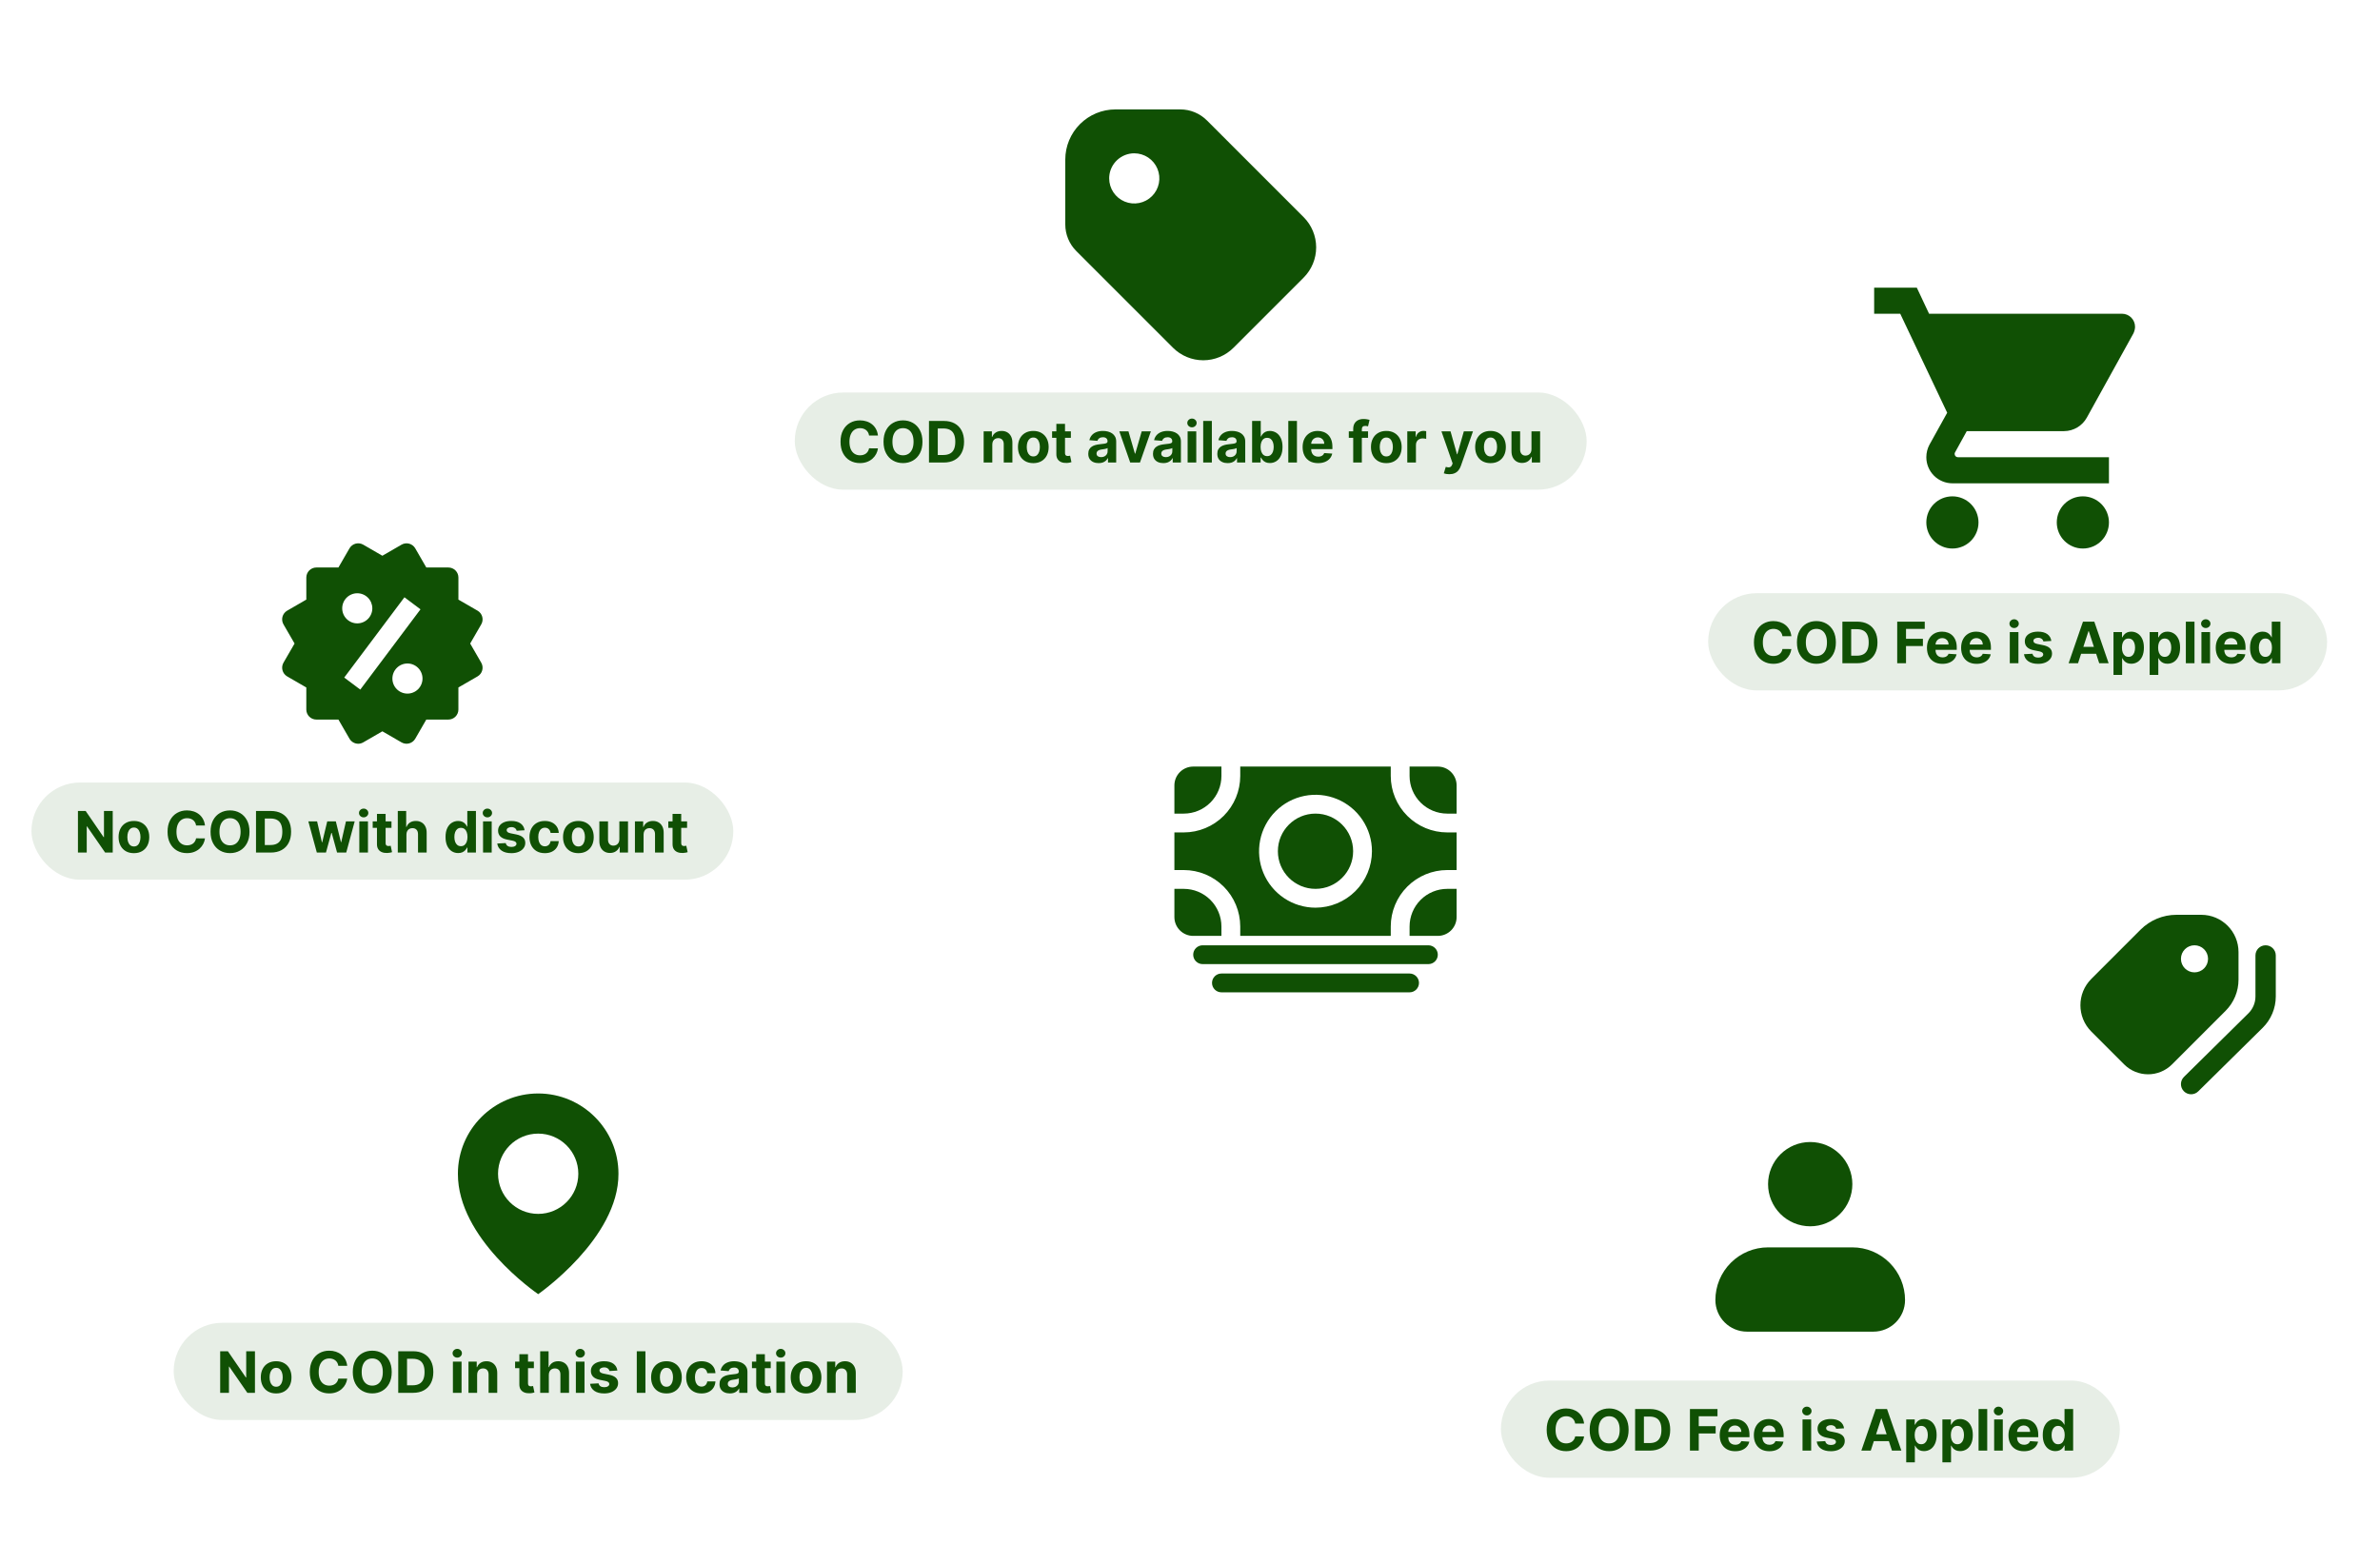 <svg width="1665" height="1094" viewBox="0 0 1665 1094" fill="none" xmlns="http://www.w3.org/2000/svg">
<path fill-rule="evenodd" clip-rule="evenodd" d="M1497.48 650.441C1504.14 643.776 1513.18 640.032 1522.61 640.032H1539.96C1554.36 640.032 1566.02 651.7 1566.02 666.093V685.413C1566.02 693.581 1562.78 701.416 1557 707.192L1519.51 744.685C1510.26 753.938 1495.26 753.938 1486 744.685L1463.05 721.728C1452.87 711.55 1452.87 695.049 1463.05 684.871L1497.48 650.441ZM1535.22 680.309C1540.46 680.309 1544.7 676.066 1544.7 670.832C1544.7 665.598 1540.46 661.355 1535.22 661.355C1529.99 661.355 1525.75 665.598 1525.75 670.832C1525.75 676.066 1529.99 680.309 1535.22 680.309Z" fill="#105004"/>
<path d="M1592.09 668.463C1592.09 664.537 1588.9 661.355 1584.98 661.355C1581.05 661.355 1577.87 664.537 1577.87 668.463V697.165C1577.87 701.602 1576.09 705.855 1572.93 708.971L1527.86 753.434C1525.07 756.191 1525.04 760.692 1527.79 763.486C1530.55 766.281 1535.05 766.311 1537.85 763.554L1582.92 719.091C1588.78 713.303 1592.09 705.406 1592.09 697.165V668.463Z" fill="#105004"/>
<path d="M999.274 674.531H841.324C839.578 674.531 837.904 673.838 836.67 672.604C835.436 671.37 834.743 669.696 834.743 667.95C834.743 666.205 835.436 664.531 836.67 663.296C837.904 662.062 839.578 661.369 841.324 661.369H999.274C1001.02 661.369 1002.69 662.062 1003.93 663.296C1005.16 664.531 1005.86 666.205 1005.86 667.95C1005.86 669.696 1005.16 671.37 1003.93 672.604C1002.69 673.838 1001.02 674.531 999.274 674.531ZM986.111 694.275H854.486C852.741 694.275 851.067 693.582 849.833 692.348C848.598 691.113 847.905 689.439 847.905 687.694C847.905 685.948 848.598 684.274 849.833 683.04C851.067 681.806 852.741 681.113 854.486 681.113H986.111C987.857 681.113 989.531 681.806 990.765 683.04C991.999 684.274 992.693 685.948 992.693 687.694C992.693 689.439 991.999 691.113 990.765 692.348C989.531 693.582 987.857 694.275 986.111 694.275ZM828.161 621.881H821.58V641.625C821.58 645.116 822.967 648.464 825.435 650.932C827.904 653.401 831.252 654.788 834.743 654.788H854.486V648.206C854.479 641.227 851.703 634.535 846.767 629.6C841.832 624.665 835.141 621.889 828.161 621.881Z" fill="#105004"/>
<path d="M1012.44 608.719H1019.02V582.394H1012.44C1001.97 582.382 991.93 578.218 984.528 570.815C977.125 563.412 972.961 553.376 972.949 542.906V536.325H867.649V542.906C867.637 553.376 863.473 563.412 856.07 570.815C848.667 578.218 838.63 582.382 828.161 582.394H821.58V608.719H828.161C838.63 608.731 848.667 612.895 856.07 620.298C863.473 627.701 867.637 637.737 867.649 648.206V654.788H972.949V648.206C972.961 637.737 977.125 627.701 984.528 620.298C991.93 612.895 1001.97 608.731 1012.44 608.719ZM920.299 635.044C912.489 635.044 904.854 632.728 898.361 628.389C891.867 624.05 886.806 617.883 883.817 610.668C880.828 603.452 880.046 595.513 881.57 587.853C883.094 580.193 886.855 573.157 892.377 567.635C897.899 562.112 904.935 558.351 912.595 556.828C920.255 555.304 928.195 556.086 935.41 559.075C942.625 562.063 948.793 567.125 953.131 573.618C957.47 580.112 959.786 587.747 959.786 595.556C959.774 606.026 955.61 616.062 948.207 623.465C940.805 630.868 930.768 635.032 920.299 635.044Z" fill="#105004"/>
<path d="M920.302 621.881C934.84 621.881 946.627 610.095 946.627 595.556C946.627 581.018 934.84 569.231 920.302 569.231C905.763 569.231 893.977 581.018 893.977 595.556C893.977 610.095 905.763 621.881 920.302 621.881Z" fill="#105004"/>
<path d="M986.111 648.206V654.788H1005.86C1009.35 654.788 1012.69 653.401 1015.16 650.932C1017.63 648.464 1019.02 645.116 1019.02 641.625V621.881H1012.44C1005.46 621.889 998.765 624.665 993.83 629.6C988.895 634.536 986.119 641.227 986.111 648.206ZM1012.44 569.231H1019.02V549.488C1019.02 545.997 1017.63 542.649 1015.16 540.18C1012.69 537.712 1009.35 536.325 1005.86 536.325H986.111V542.906C986.119 549.886 988.895 556.577 993.83 561.513C998.765 566.448 1005.46 569.224 1012.44 569.231ZM854.486 542.906V536.325H834.743C831.252 536.325 827.904 537.712 825.435 540.18C822.967 542.649 821.58 545.997 821.58 549.488V569.231H828.161C835.141 569.224 841.832 566.448 846.767 561.513C851.703 556.577 854.479 549.886 854.486 542.906Z" fill="#105004"/>
<path d="M328.917 450.24L336.667 436.846C337.599 435.234 337.852 433.319 337.372 431.521C336.891 429.723 335.716 428.189 334.105 427.257L320.697 419.507V404.063C320.697 402.201 319.957 400.415 318.641 399.099C317.324 397.782 315.539 397.043 313.677 397.043H298.24L290.497 383.641C289.566 382.029 288.034 380.852 286.236 380.37C285.345 380.131 284.416 380.071 283.502 380.191C282.587 380.311 281.706 380.611 280.907 381.072L267.499 388.822L254.091 381.065C252.479 380.134 250.563 379.882 248.764 380.364C246.966 380.846 245.433 382.022 244.502 383.634L236.752 397.043H221.315C219.453 397.043 217.667 397.782 216.351 399.099C215.034 400.415 214.295 402.201 214.295 404.063V419.5L200.886 427.25C200.088 427.711 199.388 428.326 198.827 429.058C198.266 429.79 197.854 430.626 197.617 431.517C197.379 432.408 197.319 433.337 197.44 434.252C197.561 435.166 197.862 436.048 198.324 436.846L206.074 450.24L198.324 463.634C197.397 465.247 197.146 467.161 197.625 468.959C198.103 470.757 199.273 472.292 200.879 473.231L214.288 480.981V496.418C214.288 498.279 215.027 500.065 216.344 501.382C217.66 502.698 219.446 503.438 221.308 503.438H236.752L244.502 516.846C245.123 517.908 246.011 518.791 247.077 519.406C248.142 520.021 249.35 520.349 250.581 520.356C251.803 520.356 253.017 520.033 254.098 519.408L267.492 511.658L280.9 519.408C282.512 520.34 284.427 520.593 286.226 520.112C288.024 519.632 289.558 518.457 290.49 516.846L298.233 503.438H313.67C315.532 503.438 317.317 502.698 318.634 501.382C319.95 500.065 320.69 498.279 320.69 496.418V480.981L334.098 473.231C334.897 472.769 335.597 472.155 336.158 471.422C336.719 470.69 337.13 469.855 337.368 468.963C337.606 468.072 337.666 467.143 337.544 466.228C337.423 465.314 337.123 464.432 336.66 463.634L328.917 450.24ZM249.942 415.07C252.736 415.071 255.415 416.181 257.39 418.158C259.364 420.134 260.473 422.813 260.472 425.607C260.471 428.401 259.361 431.079 257.385 433.054C255.408 435.029 252.729 436.138 249.935 436.137C247.142 436.136 244.463 435.025 242.488 433.049C240.513 431.073 239.404 428.394 239.405 425.6C239.406 422.806 240.517 420.127 242.493 418.153C244.469 416.178 247.149 415.069 249.942 415.07ZM252.048 482.462L240.816 474.045L282.936 417.885L294.168 426.302L252.048 482.462ZM285.042 485.27C283.659 485.269 282.289 484.997 281.012 484.467C279.734 483.937 278.573 483.161 277.595 482.182C276.617 481.204 275.842 480.042 275.313 478.764C274.784 477.486 274.512 476.116 274.512 474.733C274.513 473.35 274.786 471.98 275.315 470.702C275.845 469.424 276.621 468.263 277.6 467.286C278.578 466.308 279.74 465.532 281.018 465.003C282.296 464.474 283.666 464.202 285.049 464.203C287.843 464.204 290.522 465.314 292.497 467.291C294.471 469.267 295.58 471.946 295.579 474.74C295.578 477.534 294.468 480.212 292.492 482.187C290.516 484.162 287.836 485.271 285.042 485.27Z" fill="#105004"/>
<rect x="22" y="547.48" width="491" height="68" rx="34" fill="#105004" fill-opacity="0.1"/>
<path d="M78.861 567.389V596.48H73.548L60.892 578.17H60.679V596.48H54.528V567.389H59.926L72.483 585.685H72.739V567.389H78.861ZM93.687 596.906C91.48 596.906 89.572 596.437 87.962 595.5C86.362 594.553 85.126 593.237 84.255 591.551C83.384 589.856 82.948 587.891 82.948 585.656C82.948 583.402 83.384 581.433 84.255 579.747C85.126 578.052 86.362 576.736 87.962 575.798C89.572 574.851 91.48 574.378 93.687 574.378C95.893 574.378 97.797 574.851 99.397 575.798C101.007 576.736 102.247 578.052 103.119 579.747C103.99 581.433 104.425 583.402 104.425 585.656C104.425 587.891 103.99 589.856 103.119 591.551C102.247 593.237 101.007 594.553 99.397 595.5C97.797 596.437 95.893 596.906 93.687 596.906ZM93.715 592.219C94.719 592.219 95.557 591.935 96.229 591.366C96.902 590.789 97.408 590.003 97.749 589.008C98.1 588.014 98.275 586.882 98.275 585.614C98.275 584.345 98.1 583.213 97.749 582.219C97.408 581.224 96.902 580.438 96.229 579.861C95.557 579.283 94.719 578.994 93.715 578.994C92.702 578.994 91.85 579.283 91.158 579.861C90.477 580.438 89.96 581.224 89.61 582.219C89.269 583.213 89.099 584.345 89.099 585.614C89.099 586.882 89.269 588.014 89.61 589.008C89.96 590.003 90.477 590.789 91.158 591.366C91.85 591.935 92.702 592.219 93.715 592.219ZM143.399 577.574H137.178C137.064 576.769 136.832 576.054 136.482 575.429C136.131 574.794 135.681 574.255 135.132 573.81C134.583 573.364 133.948 573.024 133.229 572.787C132.518 572.55 131.747 572.432 130.913 572.432C129.408 572.432 128.096 572.806 126.979 573.554C125.861 574.292 124.995 575.372 124.379 576.792C123.764 578.203 123.456 579.917 123.456 581.935C123.456 584.008 123.764 585.751 124.379 587.162C125.004 588.573 125.875 589.638 126.993 590.358C128.11 591.078 129.403 591.437 130.871 591.437C131.695 591.437 132.457 591.328 133.158 591.111C133.868 590.893 134.498 590.576 135.047 590.159C135.596 589.733 136.051 589.217 136.411 588.611C136.78 588.005 137.036 587.313 137.178 586.537L143.399 586.565C143.238 587.9 142.836 589.188 142.192 590.429C141.557 591.66 140.7 592.763 139.621 593.739C138.551 594.704 137.272 595.471 135.786 596.04C134.308 596.598 132.637 596.878 130.771 596.878C128.177 596.878 125.857 596.291 123.811 595.116C121.775 593.942 120.165 592.242 118.982 590.017C117.807 587.792 117.22 585.097 117.22 581.935C117.22 578.762 117.817 576.063 119.01 573.838C120.203 571.613 121.822 569.917 123.868 568.753C125.913 567.578 128.214 566.991 130.771 566.991C132.457 566.991 134.019 567.228 135.459 567.702C136.908 568.175 138.191 568.866 139.308 569.775C140.426 570.675 141.335 571.778 142.036 573.085C142.746 574.392 143.2 575.888 143.399 577.574ZM174.543 581.935C174.543 585.107 173.941 587.806 172.739 590.031C171.545 592.256 169.917 593.956 167.852 595.131C165.797 596.295 163.487 596.878 160.92 596.878C158.335 596.878 156.015 596.291 153.96 595.116C151.905 593.942 150.281 592.242 149.088 590.017C147.895 587.792 147.298 585.097 147.298 581.935C147.298 578.762 147.895 576.063 149.088 573.838C150.281 571.613 151.905 569.917 153.96 568.753C156.015 567.578 158.335 566.991 160.92 566.991C163.487 566.991 165.797 567.578 167.852 568.753C169.917 569.917 171.545 571.613 172.739 573.838C173.941 576.063 174.543 578.762 174.543 581.935ZM168.307 581.935C168.307 579.88 167.999 578.147 167.384 576.736C166.777 575.325 165.92 574.255 164.812 573.525C163.705 572.796 162.407 572.432 160.92 572.432C159.434 572.432 158.136 572.796 157.028 573.525C155.92 574.255 155.059 575.325 154.443 576.736C153.837 578.147 153.534 579.88 153.534 581.935C153.534 583.989 153.837 585.722 154.443 587.133C155.059 588.544 155.92 589.614 157.028 590.344C158.136 591.073 159.434 591.437 160.92 591.437C162.407 591.437 163.705 591.073 164.812 590.344C165.92 589.614 166.777 588.544 167.384 587.133C167.999 585.722 168.307 583.989 168.307 581.935ZM189.411 596.48H179.099V567.389H189.496C192.423 567.389 194.942 567.971 197.053 569.136C199.165 570.292 200.789 571.953 201.925 574.122C203.071 576.291 203.644 578.885 203.644 581.906C203.644 584.936 203.071 587.541 201.925 589.719C200.789 591.897 199.156 593.568 197.025 594.733C194.904 595.898 192.366 596.48 189.411 596.48ZM185.249 591.21H189.156C190.974 591.21 192.503 590.888 193.744 590.244C194.994 589.591 195.931 588.582 196.556 587.219C197.191 585.846 197.508 584.075 197.508 581.906C197.508 579.756 197.191 578 196.556 576.636C195.931 575.273 194.998 574.269 193.758 573.625C192.517 572.981 190.988 572.659 189.17 572.659H185.249V591.21ZM221.648 596.48L215.711 574.662H221.833L225.214 589.321H225.413L228.935 574.662H234.944L238.523 589.236H238.708L242.032 574.662H248.14L242.217 596.48H235.81L232.06 582.758H231.79L228.04 596.48H221.648ZM251.368 596.48V574.662H257.419V596.48H251.368ZM254.408 571.849C253.508 571.849 252.736 571.551 252.092 570.954C251.458 570.348 251.141 569.624 251.141 568.781C251.141 567.948 251.458 567.233 252.092 566.636C252.736 566.03 253.508 565.727 254.408 565.727C255.307 565.727 256.074 566.03 256.709 566.636C257.353 567.233 257.675 567.948 257.675 568.781C257.675 569.624 257.353 570.348 256.709 570.954C256.074 571.551 255.307 571.849 254.408 571.849ZM273.871 574.662V579.207H260.732V574.662H273.871ZM263.715 569.435H269.766V589.775C269.766 590.334 269.852 590.77 270.022 591.082C270.192 591.385 270.429 591.598 270.732 591.721C271.045 591.845 271.405 591.906 271.812 591.906C272.096 591.906 272.38 591.882 272.664 591.835C272.948 591.778 273.166 591.736 273.317 591.707L274.269 596.21C273.966 596.305 273.54 596.414 272.991 596.537C272.442 596.669 271.774 596.75 270.988 596.778C269.53 596.835 268.251 596.641 267.153 596.196C266.064 595.751 265.216 595.06 264.61 594.122C264.004 593.185 263.706 592.001 263.715 590.571V569.435ZM284.333 583.866V596.48H278.282V567.389H284.163V578.511H284.418C284.911 577.223 285.706 576.215 286.805 575.486C287.903 574.747 289.281 574.378 290.938 574.378C292.453 574.378 293.774 574.709 294.901 575.372C296.038 576.025 296.918 576.968 297.543 578.199C298.178 579.42 298.49 580.883 298.481 582.588V596.48H292.43V583.667C292.439 582.323 292.098 581.276 291.407 580.528C290.725 579.78 289.769 579.406 288.538 579.406C287.714 579.406 286.985 579.581 286.35 579.932C285.725 580.282 285.233 580.793 284.873 581.466C284.522 582.129 284.343 582.929 284.333 583.866ZM320.54 596.835C318.883 596.835 317.382 596.409 316.038 595.557C314.702 594.695 313.642 593.431 312.856 591.764C312.079 590.088 311.691 588.033 311.691 585.599C311.691 583.099 312.094 581.021 312.898 579.364C313.703 577.697 314.773 576.452 316.109 575.628C317.453 574.794 318.926 574.378 320.526 574.378C321.748 574.378 322.766 574.586 323.58 575.003C324.404 575.41 325.067 575.921 325.569 576.537C326.08 577.143 326.469 577.739 326.734 578.327H326.918V567.389H332.955V596.48H326.989V592.986H326.734C326.45 593.592 326.047 594.193 325.526 594.79C325.015 595.377 324.347 595.864 323.523 596.253C322.709 596.641 321.715 596.835 320.54 596.835ZM322.458 592.02C323.433 592.02 324.257 591.755 324.93 591.224C325.612 590.685 326.132 589.932 326.492 588.966C326.862 588 327.046 586.868 327.046 585.571C327.046 584.274 326.866 583.147 326.506 582.19C326.147 581.234 325.626 580.495 324.944 579.974C324.262 579.453 323.433 579.193 322.458 579.193C321.464 579.193 320.626 579.463 319.944 580.003C319.262 580.542 318.746 581.291 318.396 582.247C318.045 583.203 317.87 584.311 317.87 585.571C317.87 586.84 318.045 587.962 318.396 588.937C318.755 589.903 319.272 590.661 319.944 591.21C320.626 591.75 321.464 592.02 322.458 592.02ZM337.93 596.48V574.662H343.982V596.48H337.93ZM340.97 571.849C340.071 571.849 339.299 571.551 338.655 570.954C338.02 570.348 337.703 569.624 337.703 568.781C337.703 567.948 338.02 567.233 338.655 566.636C339.299 566.03 340.071 565.727 340.97 565.727C341.87 565.727 342.637 566.03 343.271 566.636C343.915 567.233 344.237 567.948 344.237 568.781C344.237 569.624 343.915 570.348 343.271 570.954C342.637 571.551 341.87 571.849 340.97 571.849ZM366.982 580.883L361.442 581.224C361.348 580.751 361.144 580.325 360.832 579.946C360.519 579.558 360.107 579.25 359.596 579.023C359.094 578.786 358.493 578.667 357.792 578.667C356.854 578.667 356.064 578.866 355.42 579.264C354.776 579.652 354.454 580.173 354.454 580.827C354.454 581.347 354.662 581.788 355.079 582.148C355.496 582.507 356.21 582.796 357.224 583.014L361.173 583.81C363.294 584.245 364.875 584.946 365.917 585.912C366.959 586.878 367.479 588.147 367.479 589.719C367.479 591.149 367.058 592.403 366.215 593.483C365.382 594.562 364.236 595.405 362.778 596.011C361.329 596.608 359.657 596.906 357.763 596.906C354.875 596.906 352.574 596.305 350.86 595.102C349.156 593.89 348.156 592.242 347.863 590.159L353.815 589.846C353.995 590.727 354.43 591.399 355.121 591.864C355.813 592.318 356.698 592.545 357.778 592.545C358.838 592.545 359.691 592.342 360.335 591.935C360.988 591.518 361.319 590.983 361.329 590.329C361.319 589.78 361.087 589.33 360.633 588.98C360.178 588.62 359.478 588.346 358.531 588.156L354.752 587.403C352.621 586.977 351.035 586.239 349.994 585.187C348.961 584.136 348.445 582.796 348.445 581.167C348.445 579.766 348.824 578.559 349.582 577.545C350.349 576.532 351.424 575.751 352.806 575.202C354.198 574.652 355.827 574.378 357.692 574.378C360.448 574.378 362.617 574.96 364.198 576.125C365.789 577.29 366.717 578.876 366.982 580.883ZM381.148 596.906C378.913 596.906 376.991 596.433 375.381 595.486C373.78 594.529 372.549 593.203 371.688 591.508C370.835 589.813 370.409 587.863 370.409 585.656C370.409 583.421 370.84 581.461 371.702 579.775C372.573 578.08 373.809 576.759 375.409 575.812C377.009 574.856 378.913 574.378 381.119 574.378C383.023 574.378 384.689 574.723 386.119 575.415C387.549 576.106 388.681 577.077 389.514 578.327C390.348 579.577 390.807 581.044 390.892 582.73H385.182C385.021 581.641 384.595 580.765 383.903 580.102C383.222 579.43 382.327 579.094 381.219 579.094C380.281 579.094 379.462 579.349 378.761 579.861C378.07 580.363 377.53 581.096 377.142 582.062C376.754 583.028 376.56 584.198 376.56 585.571C376.56 586.963 376.749 588.147 377.128 589.122C377.516 590.097 378.061 590.841 378.761 591.352C379.462 591.864 380.281 592.119 381.219 592.119C381.91 592.119 382.53 591.977 383.08 591.693C383.638 591.409 384.098 590.997 384.457 590.457C384.827 589.908 385.068 589.25 385.182 588.483H390.892C390.797 590.149 390.343 591.617 389.528 592.886C388.723 594.146 387.611 595.131 386.19 595.841C384.77 596.551 383.089 596.906 381.148 596.906ZM404.624 596.906C402.418 596.906 400.51 596.437 398.9 595.5C397.299 594.553 396.064 593.237 395.192 591.551C394.321 589.856 393.886 587.891 393.886 585.656C393.886 583.402 394.321 581.433 395.192 579.747C396.064 578.052 397.299 576.736 398.9 575.798C400.51 574.851 402.418 574.378 404.624 574.378C406.831 574.378 408.734 574.851 410.335 575.798C411.944 576.736 413.185 578.052 414.056 579.747C414.927 581.433 415.363 583.402 415.363 585.656C415.363 587.891 414.927 589.856 414.056 591.551C413.185 593.237 411.944 594.553 410.335 595.5C408.734 596.437 406.831 596.906 404.624 596.906ZM404.653 592.219C405.656 592.219 406.495 591.935 407.167 591.366C407.839 590.789 408.346 590.003 408.687 589.008C409.037 588.014 409.212 586.882 409.212 585.614C409.212 584.345 409.037 583.213 408.687 582.219C408.346 581.224 407.839 580.438 407.167 579.861C406.495 579.283 405.656 578.994 404.653 578.994C403.639 578.994 402.787 579.283 402.096 579.861C401.414 580.438 400.898 581.224 400.548 582.219C400.207 583.213 400.036 584.345 400.036 585.614C400.036 586.882 400.207 588.014 400.548 589.008C400.898 590.003 401.414 590.789 402.096 591.366C402.787 591.935 403.639 592.219 404.653 592.219ZM433.289 587.19V574.662H439.34V596.48H433.531V592.517H433.303C432.811 593.795 431.992 594.823 430.846 595.599C429.71 596.376 428.322 596.764 426.684 596.764C425.226 596.764 423.942 596.433 422.835 595.77C421.727 595.107 420.86 594.165 420.235 592.943C419.62 591.721 419.307 590.258 419.298 588.554V574.662H425.349V587.474C425.358 588.762 425.704 589.78 426.386 590.528C427.067 591.276 427.981 591.65 429.127 591.65C429.856 591.65 430.538 591.485 431.173 591.153C431.807 590.812 432.318 590.31 432.707 589.648C433.104 588.985 433.299 588.166 433.289 587.19ZM450.232 583.866V596.48H444.18V574.662H449.947V578.511H450.203C450.686 577.242 451.496 576.239 452.632 575.5C453.768 574.752 455.146 574.378 456.766 574.378C458.281 574.378 459.602 574.709 460.729 575.372C461.856 576.035 462.732 576.982 463.357 578.213C463.982 579.435 464.294 580.893 464.294 582.588V596.48H458.243V583.667C458.252 582.332 457.911 581.291 457.22 580.542C456.529 579.785 455.577 579.406 454.365 579.406C453.551 579.406 452.831 579.581 452.206 579.932C451.59 580.282 451.107 580.793 450.757 581.466C450.416 582.129 450.241 582.929 450.232 583.866ZM480.668 574.662V579.207H467.529V574.662H480.668ZM470.512 569.435H476.563V589.775C476.563 590.334 476.648 590.77 476.819 591.082C476.989 591.385 477.226 591.598 477.529 591.721C477.842 591.845 478.201 591.906 478.609 591.906C478.893 591.906 479.177 591.882 479.461 591.835C479.745 591.778 479.963 591.736 480.114 591.707L481.066 596.21C480.763 596.305 480.337 596.414 479.788 596.537C479.238 596.669 478.571 596.75 477.785 596.778C476.326 596.835 475.048 596.641 473.95 596.196C472.861 595.751 472.013 595.06 471.407 594.122C470.801 593.185 470.503 592.001 470.512 590.571V569.435Z" fill="#105004"/>
<path d="M376.502 765.04C345.537 765.04 320.342 790.235 320.342 821.165C320.139 866.409 374.368 903.924 376.502 905.44C376.502 905.44 432.866 866.409 432.662 821.2C432.662 790.235 407.468 765.04 376.502 765.04ZM376.502 849.28C360.988 849.28 348.422 836.714 348.422 821.2C348.422 805.686 360.988 793.12 376.502 793.12C392.017 793.12 404.582 805.686 404.582 821.2C404.582 836.714 392.017 849.28 376.502 849.28Z" fill="#105004"/>
<rect x="121.5" y="925.48" width="510" height="68" rx="34" fill="#105004" fill-opacity="0.1"/>
<path d="M178.361 945.389V974.48H173.048L160.392 956.17H160.179V974.48H154.028V945.389H159.426L171.983 963.685H172.239V945.389H178.361ZM193.187 974.906C190.98 974.906 189.072 974.437 187.462 973.5C185.862 972.553 184.626 971.237 183.755 969.551C182.884 967.856 182.448 965.891 182.448 963.656C182.448 961.402 182.884 959.433 183.755 957.747C184.626 956.052 185.862 954.736 187.462 953.798C189.072 952.851 190.98 952.378 193.187 952.378C195.393 952.378 197.297 952.851 198.897 953.798C200.507 954.736 201.747 956.052 202.619 957.747C203.49 959.433 203.925 961.402 203.925 963.656C203.925 965.891 203.49 967.856 202.619 969.551C201.747 971.237 200.507 972.553 198.897 973.5C197.297 974.437 195.393 974.906 193.187 974.906ZM193.215 970.219C194.219 970.219 195.057 969.935 195.729 969.366C196.402 968.789 196.908 968.003 197.249 967.008C197.6 966.014 197.775 964.882 197.775 963.614C197.775 962.345 197.6 961.213 197.249 960.219C196.908 959.224 196.402 958.438 195.729 957.861C195.057 957.283 194.219 956.994 193.215 956.994C192.202 956.994 191.35 957.283 190.658 957.861C189.977 958.438 189.46 959.224 189.11 960.219C188.769 961.213 188.599 962.345 188.599 963.614C188.599 964.882 188.769 966.014 189.11 967.008C189.46 968.003 189.977 968.789 190.658 969.366C191.35 969.935 192.202 970.219 193.215 970.219ZM242.899 955.574H236.678C236.564 954.769 236.332 954.054 235.982 953.429C235.631 952.794 235.181 952.255 234.632 951.81C234.083 951.364 233.448 951.024 232.729 950.787C232.018 950.55 231.247 950.432 230.413 950.432C228.908 950.432 227.596 950.806 226.479 951.554C225.361 952.292 224.495 953.372 223.879 954.792C223.264 956.203 222.956 957.917 222.956 959.935C222.956 962.008 223.264 963.751 223.879 965.162C224.504 966.573 225.375 967.638 226.493 968.358C227.61 969.078 228.903 969.437 230.371 969.437C231.195 969.437 231.957 969.328 232.658 969.111C233.368 968.893 233.998 968.576 234.547 968.159C235.096 967.733 235.551 967.217 235.911 966.611C236.28 966.005 236.536 965.313 236.678 964.537L242.899 964.565C242.738 965.9 242.336 967.188 241.692 968.429C241.057 969.66 240.2 970.763 239.121 971.739C238.051 972.704 236.772 973.471 235.286 974.04C233.808 974.598 232.137 974.878 230.271 974.878C227.677 974.878 225.357 974.291 223.311 973.116C221.275 971.942 219.665 970.242 218.482 968.017C217.307 965.792 216.72 963.097 216.72 959.935C216.72 956.762 217.317 954.063 218.51 951.838C219.703 949.613 221.322 947.917 223.368 946.753C225.413 945.578 227.714 944.991 230.271 944.991C231.957 944.991 233.519 945.228 234.959 945.702C236.408 946.175 237.691 946.866 238.808 947.775C239.926 948.675 240.835 949.778 241.536 951.085C242.246 952.392 242.7 953.888 242.899 955.574ZM274.043 959.935C274.043 963.107 273.441 965.806 272.239 968.031C271.045 970.256 269.417 971.956 267.352 973.131C265.297 974.295 262.987 974.878 260.42 974.878C257.835 974.878 255.515 974.291 253.46 973.116C251.405 971.942 249.781 970.242 248.588 968.017C247.395 965.792 246.798 963.097 246.798 959.935C246.798 956.762 247.395 954.063 248.588 951.838C249.781 949.613 251.405 947.917 253.46 946.753C255.515 945.578 257.835 944.991 260.42 944.991C262.987 944.991 265.297 945.578 267.352 946.753C269.417 947.917 271.045 949.613 272.239 951.838C273.441 954.063 274.043 956.762 274.043 959.935ZM267.807 959.935C267.807 957.88 267.499 956.147 266.884 954.736C266.277 953.325 265.42 952.255 264.312 951.525C263.205 950.796 261.907 950.432 260.42 950.432C258.934 950.432 257.636 950.796 256.528 951.525C255.42 952.255 254.559 953.325 253.943 954.736C253.337 956.147 253.034 957.88 253.034 959.935C253.034 961.989 253.337 963.722 253.943 965.133C254.559 966.544 255.42 967.614 256.528 968.344C257.636 969.073 258.934 969.437 260.42 969.437C261.907 969.437 263.205 969.073 264.312 968.344C265.42 967.614 266.277 966.544 266.884 965.133C267.499 963.722 267.807 961.989 267.807 959.935ZM288.911 974.48H278.599V945.389H288.996C291.923 945.389 294.442 945.971 296.553 947.136C298.665 948.292 300.289 949.953 301.425 952.122C302.571 954.291 303.144 956.885 303.144 959.906C303.144 962.936 302.571 965.541 301.425 967.719C300.289 969.897 298.656 971.568 296.525 972.733C294.404 973.898 291.866 974.48 288.911 974.48ZM284.749 969.21H288.656C290.474 969.21 292.003 968.888 293.244 968.244C294.494 967.591 295.431 966.582 296.056 965.219C296.691 963.846 297.008 962.075 297.008 959.906C297.008 957.756 296.691 956 296.056 954.636C295.431 953.273 294.498 952.269 293.258 951.625C292.017 950.981 290.488 950.659 288.67 950.659H284.749V969.21ZM316.844 974.48V952.662H322.896V974.48H316.844ZM319.884 949.849C318.985 949.849 318.213 949.551 317.569 948.954C316.934 948.348 316.617 947.624 316.617 946.781C316.617 945.948 316.934 945.233 317.569 944.636C318.213 944.03 318.985 943.727 319.884 943.727C320.784 943.727 321.551 944.03 322.185 944.636C322.829 945.233 323.151 945.948 323.151 946.781C323.151 947.624 322.829 948.348 322.185 948.954C321.551 949.551 320.784 949.849 319.884 949.849ZM333.794 961.866V974.48H327.743V952.662H333.51V956.511H333.766C334.249 955.242 335.058 954.239 336.195 953.5C337.331 952.752 338.709 952.378 340.328 952.378C341.843 952.378 343.164 952.709 344.291 953.372C345.418 954.035 346.294 954.982 346.919 956.213C347.544 957.435 347.857 958.893 347.857 960.588V974.48H341.805V961.667C341.815 960.332 341.474 959.291 340.783 958.542C340.091 957.785 339.14 957.406 337.928 957.406C337.113 957.406 336.393 957.581 335.768 957.932C335.153 958.282 334.67 958.793 334.32 959.466C333.979 960.129 333.804 960.929 333.794 961.866ZM373.489 952.662V957.207H360.349V952.662H373.489ZM363.332 947.435H369.384V967.775C369.384 968.334 369.469 968.77 369.639 969.082C369.81 969.385 370.046 969.598 370.349 969.721C370.662 969.845 371.022 969.906 371.429 969.906C371.713 969.906 371.997 969.882 372.281 969.835C372.565 969.778 372.783 969.736 372.935 969.707L373.886 974.21C373.583 974.305 373.157 974.414 372.608 974.537C372.059 974.669 371.391 974.75 370.605 974.778C369.147 974.835 367.868 974.641 366.77 974.196C365.681 973.751 364.833 973.06 364.227 972.122C363.621 971.185 363.323 970.001 363.332 968.571V947.435ZM383.95 961.866V974.48H377.899V945.389H383.78V956.511H384.036C384.528 955.223 385.323 954.215 386.422 953.486C387.52 952.747 388.898 952.378 390.555 952.378C392.071 952.378 393.392 952.709 394.518 953.372C395.655 954.025 396.536 954.968 397.161 956.199C397.795 957.42 398.107 958.883 398.098 960.588V974.48H392.047V961.667C392.056 960.323 391.715 959.276 391.024 958.528C390.342 957.78 389.386 957.406 388.155 957.406C387.331 957.406 386.602 957.581 385.967 957.932C385.342 958.282 384.85 958.793 384.49 959.466C384.14 960.129 383.96 960.929 383.95 961.866ZM402.86 974.48V952.662H408.911V974.48H402.86ZM405.9 949.849C405 949.849 404.228 949.551 403.585 948.954C402.95 948.348 402.633 947.624 402.633 946.781C402.633 945.948 402.95 945.233 403.585 944.636C404.228 944.03 405 943.727 405.9 943.727C406.799 943.727 407.567 944.03 408.201 944.636C408.845 945.233 409.167 945.948 409.167 946.781C409.167 947.624 408.845 948.348 408.201 948.954C407.567 949.551 406.799 949.849 405.9 949.849ZM431.912 958.883L426.372 959.224C426.277 958.751 426.074 958.325 425.761 957.946C425.449 957.558 425.037 957.25 424.526 957.023C424.024 956.786 423.422 956.667 422.722 956.667C421.784 956.667 420.993 956.866 420.349 957.264C419.705 957.652 419.384 958.173 419.384 958.827C419.384 959.347 419.592 959.788 420.009 960.148C420.425 960.507 421.14 960.796 422.153 961.014L426.102 961.81C428.223 962.245 429.805 962.946 430.847 963.912C431.888 964.878 432.409 966.147 432.409 967.719C432.409 969.149 431.988 970.403 431.145 971.483C430.312 972.562 429.166 973.405 427.707 974.011C426.259 974.608 424.587 974.906 422.693 974.906C419.805 974.906 417.504 974.305 415.79 973.102C414.085 971.89 413.086 970.242 412.793 968.159L418.744 967.846C418.924 968.727 419.36 969.399 420.051 969.864C420.742 970.318 421.628 970.545 422.707 970.545C423.768 970.545 424.62 970.342 425.264 969.935C425.918 969.518 426.249 968.983 426.259 968.329C426.249 967.78 426.017 967.33 425.562 966.98C425.108 966.62 424.407 966.346 423.46 966.156L419.682 965.403C417.551 964.977 415.965 964.239 414.923 963.187C413.891 962.136 413.375 960.796 413.375 959.167C413.375 957.766 413.754 956.559 414.511 955.545C415.278 954.532 416.353 953.751 417.736 953.202C419.128 952.652 420.757 952.378 422.622 952.378C425.378 952.378 427.546 952.96 429.128 954.125C430.719 955.29 431.647 956.876 431.912 958.883ZM451.528 945.389V974.48H445.477V945.389H451.528ZM466.234 974.906C464.027 974.906 462.119 974.437 460.509 973.5C458.909 972.553 457.673 971.237 456.802 969.551C455.931 967.856 455.495 965.891 455.495 963.656C455.495 961.402 455.931 959.433 456.802 957.747C457.673 956.052 458.909 954.736 460.509 953.798C462.119 952.851 464.027 952.378 466.234 952.378C468.44 952.378 470.344 952.851 471.944 953.798C473.554 954.736 474.794 956.052 475.665 957.747C476.537 959.433 476.972 961.402 476.972 963.656C476.972 965.891 476.537 967.856 475.665 969.551C474.794 971.237 473.554 972.553 471.944 973.5C470.344 974.437 468.44 974.906 466.234 974.906ZM466.262 970.219C467.266 970.219 468.104 969.935 468.776 969.366C469.449 968.789 469.955 968.003 470.296 967.008C470.647 966.014 470.822 964.882 470.822 963.614C470.822 962.345 470.647 961.213 470.296 960.219C469.955 959.224 469.449 958.438 468.776 957.861C468.104 957.283 467.266 956.994 466.262 956.994C465.249 956.994 464.397 957.283 463.705 957.861C463.023 958.438 462.507 959.224 462.157 960.219C461.816 961.213 461.646 962.345 461.646 963.614C461.646 964.882 461.816 966.014 462.157 967.008C462.507 968.003 463.023 968.789 463.705 969.366C464.397 969.935 465.249 970.219 466.262 970.219ZM490.765 974.906C488.53 974.906 486.608 974.433 484.998 973.486C483.397 972.529 482.166 971.203 481.305 969.508C480.452 967.813 480.026 965.863 480.026 963.656C480.026 961.421 480.457 959.461 481.319 957.775C482.19 956.08 483.426 954.759 485.026 953.812C486.627 952.856 488.53 952.378 490.737 952.378C492.64 952.378 494.307 952.723 495.737 953.415C497.166 954.106 498.298 955.077 499.131 956.327C499.965 957.577 500.424 959.044 500.509 960.73H494.799C494.638 959.641 494.212 958.765 493.521 958.102C492.839 957.43 491.944 957.094 490.836 957.094C489.898 957.094 489.079 957.349 488.379 957.861C487.687 958.363 487.147 959.096 486.759 960.062C486.371 961.028 486.177 962.198 486.177 963.571C486.177 964.963 486.366 966.147 486.745 967.122C487.133 968.097 487.678 968.841 488.379 969.352C489.079 969.864 489.898 970.119 490.836 970.119C491.527 970.119 492.147 969.977 492.697 969.693C493.255 969.409 493.715 968.997 494.075 968.457C494.444 967.908 494.685 967.25 494.799 966.483H500.509C500.415 968.149 499.96 969.617 499.146 970.886C498.341 972.146 497.228 973.131 495.808 973.841C494.387 974.551 492.706 974.906 490.765 974.906ZM510.605 974.892C509.213 974.892 507.973 974.65 506.884 974.167C505.795 973.675 504.933 972.951 504.298 971.994C503.673 971.028 503.361 969.826 503.361 968.386C503.361 967.174 503.583 966.156 504.028 965.332C504.473 964.508 505.08 963.846 505.847 963.344C506.614 962.842 507.485 962.463 508.46 962.207C509.445 961.952 510.477 961.772 511.557 961.667C512.826 961.535 513.848 961.412 514.625 961.298C515.402 961.175 515.965 960.995 516.315 960.758C516.666 960.522 516.841 960.171 516.841 959.707V959.622C516.841 958.722 516.557 958.026 515.989 957.534C515.43 957.042 514.634 956.795 513.602 956.795C512.513 956.795 511.647 957.037 511.003 957.52C510.359 957.993 509.933 958.59 509.724 959.31L504.128 958.855C504.412 957.529 504.971 956.383 505.804 955.417C506.637 954.442 507.712 953.694 509.028 953.173C510.354 952.643 511.888 952.378 513.631 952.378C514.843 952.378 516.003 952.52 517.111 952.804C518.228 953.088 519.218 953.528 520.08 954.125C520.951 954.721 521.637 955.489 522.139 956.426C522.641 957.354 522.892 958.467 522.892 959.764V974.48H517.153V971.454H516.983C516.633 972.136 516.164 972.738 515.577 973.258C514.99 973.77 514.284 974.172 513.46 974.466C512.636 974.75 511.685 974.892 510.605 974.892ZM512.338 970.716C513.228 970.716 514.014 970.541 514.696 970.19C515.378 969.83 515.913 969.347 516.301 968.741C516.689 968.135 516.884 967.449 516.884 966.682V964.366C516.694 964.489 516.434 964.603 516.102 964.707C515.78 964.802 515.416 964.892 515.009 964.977C514.601 965.053 514.194 965.124 513.787 965.19C513.38 965.247 513.01 965.299 512.679 965.346C511.969 965.451 511.348 965.616 510.818 965.844C510.288 966.071 509.876 966.379 509.582 966.767C509.289 967.146 509.142 967.619 509.142 968.187C509.142 969.011 509.44 969.641 510.037 970.077C510.643 970.503 511.41 970.716 512.338 970.716ZM539.192 952.662V957.207H526.053V952.662H539.192ZM529.036 947.435H535.087V967.775C535.087 968.334 535.172 968.77 535.342 969.082C535.513 969.385 535.75 969.598 536.053 969.721C536.365 969.845 536.725 969.906 537.132 969.906C537.416 969.906 537.7 969.882 537.984 969.835C538.268 969.778 538.486 969.736 538.638 969.707L539.589 974.21C539.286 974.305 538.86 974.414 538.311 974.537C537.762 974.669 537.094 974.75 536.308 974.778C534.85 974.835 533.571 974.641 532.473 974.196C531.384 973.751 530.536 973.06 529.93 972.122C529.324 971.185 529.026 970.001 529.036 968.571V947.435ZM543.134 974.48V952.662H549.185V974.48H543.134ZM546.173 949.849C545.274 949.849 544.502 949.551 543.858 948.954C543.223 948.348 542.906 947.624 542.906 946.781C542.906 945.948 543.223 945.233 543.858 944.636C544.502 944.03 545.274 943.727 546.173 943.727C547.073 943.727 547.84 944.03 548.474 944.636C549.118 945.233 549.44 945.948 549.44 946.781C549.44 947.624 549.118 948.348 548.474 948.954C547.84 949.551 547.073 949.849 546.173 949.849ZM563.89 974.906C561.683 974.906 559.775 974.437 558.165 973.5C556.565 972.553 555.329 971.237 554.458 969.551C553.587 967.856 553.151 965.891 553.151 963.656C553.151 961.402 553.587 959.433 554.458 957.747C555.329 956.052 556.565 954.736 558.165 953.798C559.775 952.851 561.683 952.378 563.89 952.378C566.096 952.378 568 952.851 569.6 953.798C571.21 954.736 572.451 956.052 573.322 957.747C574.193 959.433 574.629 961.402 574.629 963.656C574.629 965.891 574.193 967.856 573.322 969.551C572.451 971.237 571.21 972.553 569.6 973.5C568 974.437 566.096 974.906 563.89 974.906ZM563.918 970.219C564.922 970.219 565.76 969.935 566.433 969.366C567.105 968.789 567.612 968.003 567.952 967.008C568.303 966.014 568.478 964.882 568.478 963.614C568.478 962.345 568.303 961.213 567.952 960.219C567.612 959.224 567.105 958.438 566.433 957.861C565.76 957.283 564.922 956.994 563.918 956.994C562.905 956.994 562.053 957.283 561.362 957.861C560.68 958.438 560.164 959.224 559.813 960.219C559.472 961.213 559.302 962.345 559.302 963.614C559.302 964.882 559.472 966.014 559.813 967.008C560.164 968.003 560.68 968.789 561.362 969.366C562.053 969.935 562.905 970.219 563.918 970.219ZM584.614 961.866V974.48H578.563V952.662H584.33V956.511H584.586C585.069 955.242 585.879 954.239 587.015 953.5C588.151 952.752 589.529 952.378 591.148 952.378C592.664 952.378 593.985 952.709 595.112 953.372C596.238 954.035 597.114 954.982 597.739 956.213C598.364 957.435 598.677 958.893 598.677 960.588V974.48H592.626V961.667C592.635 960.332 592.294 959.291 591.603 958.542C590.912 957.785 589.96 957.406 588.748 957.406C587.933 957.406 587.214 957.581 586.589 957.932C585.973 958.282 585.49 958.793 585.14 959.466C584.799 960.129 584.624 960.929 584.614 961.866Z" fill="#105004"/>
<path fill-rule="evenodd" clip-rule="evenodd" d="M1236.9 828.484C1236.9 820.664 1240.01 813.165 1245.54 807.636C1251.07 802.106 1258.57 799 1266.39 799C1274.21 799 1281.71 802.106 1287.24 807.636C1292.77 813.165 1295.87 820.664 1295.87 828.484C1295.87 836.304 1292.77 843.803 1287.24 849.332C1281.71 854.862 1274.21 857.968 1266.39 857.968C1258.57 857.968 1251.07 854.862 1245.54 849.332C1240.01 843.803 1236.9 836.304 1236.9 828.484ZM1236.9 872.71C1227.13 872.71 1217.76 876.593 1210.84 883.505C1203.93 890.416 1200.05 899.79 1200.05 909.565C1200.05 915.43 1202.38 921.054 1206.53 925.201C1210.67 929.348 1216.3 931.678 1222.16 931.678H1310.61C1316.48 931.678 1322.1 929.348 1326.25 925.201C1330.4 921.054 1332.73 915.43 1332.73 909.565C1332.73 899.79 1328.84 890.416 1321.93 883.505C1315.02 876.593 1305.65 872.71 1295.87 872.71H1236.9Z" fill="#105004"/>
<rect x="1050" y="965.904" width="433" height="68" rx="34" fill="#105004" fill-opacity="0.1"/>
<path d="M1108.2 995.998H1101.97C1101.86 995.193 1101.63 994.478 1101.28 993.853C1100.93 993.218 1100.48 992.678 1099.93 992.233C1099.38 991.788 1098.75 991.447 1098.03 991.211C1097.32 990.974 1096.54 990.856 1095.71 990.856C1094.2 990.856 1092.89 991.23 1091.78 991.978C1090.66 992.716 1089.79 993.796 1089.18 995.216C1088.56 996.627 1088.25 998.341 1088.25 1000.36C1088.25 1002.43 1088.56 1004.17 1089.18 1005.59C1089.8 1007 1090.67 1008.06 1091.79 1008.78C1092.91 1009.5 1094.2 1009.86 1095.67 1009.86C1096.49 1009.86 1097.25 1009.75 1097.95 1009.53C1098.66 1009.32 1099.29 1009 1099.84 1008.58C1100.39 1008.16 1100.85 1007.64 1101.21 1007.03C1101.58 1006.43 1101.83 1005.74 1101.97 1004.96L1108.2 1004.99C1108.04 1006.32 1107.63 1007.61 1106.99 1008.85C1106.35 1010.08 1105.5 1011.19 1104.42 1012.16C1103.35 1013.13 1102.07 1013.9 1100.58 1014.46C1099.11 1015.02 1097.43 1015.3 1095.57 1015.3C1092.97 1015.3 1090.65 1014.71 1088.61 1013.54C1086.57 1012.37 1084.96 1010.67 1083.78 1008.44C1082.6 1006.22 1082.02 1003.52 1082.02 1000.36C1082.02 997.186 1082.61 994.487 1083.81 992.262C1085 990.036 1086.62 988.341 1088.66 987.177C1090.71 986.002 1093.01 985.415 1095.57 985.415C1097.25 985.415 1098.82 985.652 1100.26 986.125C1101.7 986.599 1102.99 987.29 1104.11 988.199C1105.22 989.099 1106.13 990.202 1106.83 991.509C1107.54 992.816 1108 994.312 1108.2 995.998ZM1139.34 1000.36C1139.34 1003.53 1138.74 1006.23 1137.54 1008.45C1136.34 1010.68 1134.71 1012.38 1132.65 1013.55C1130.59 1014.72 1128.28 1015.3 1125.72 1015.3C1123.13 1015.3 1120.81 1014.71 1118.76 1013.54C1116.7 1012.37 1115.08 1010.67 1113.88 1008.44C1112.69 1006.22 1112.1 1003.52 1112.1 1000.36C1112.1 997.186 1112.69 994.487 1113.88 992.262C1115.08 990.036 1116.7 988.341 1118.76 987.177C1120.81 986.002 1123.13 985.415 1125.72 985.415C1128.28 985.415 1130.59 986.002 1132.65 987.177C1134.71 988.341 1136.34 990.036 1137.54 992.262C1138.74 994.487 1139.34 997.186 1139.34 1000.36ZM1133.1 1000.36C1133.1 998.303 1132.8 996.57 1132.18 995.159C1131.57 993.749 1130.72 992.678 1129.61 991.949C1128.5 991.22 1127.2 990.856 1125.72 990.856C1124.23 990.856 1122.93 991.22 1121.83 991.949C1120.72 992.678 1119.86 993.749 1119.24 995.159C1118.63 996.57 1118.33 998.303 1118.33 1000.36C1118.33 1002.41 1118.63 1004.15 1119.24 1005.56C1119.86 1006.97 1120.72 1008.04 1121.83 1008.77C1122.93 1009.5 1124.23 1009.86 1125.72 1009.86C1127.2 1009.86 1128.5 1009.5 1129.61 1008.77C1130.72 1008.04 1131.57 1006.97 1132.18 1005.56C1132.8 1004.15 1133.1 1002.41 1133.1 1000.36ZM1154.21 1014.9H1143.9V985.813H1154.29C1157.22 985.813 1159.74 986.395 1161.85 987.56C1163.96 988.715 1165.59 990.377 1166.72 992.546C1167.87 994.714 1168.44 997.309 1168.44 1000.33C1168.44 1003.36 1167.87 1005.96 1166.72 1008.14C1165.59 1010.32 1163.95 1011.99 1161.82 1013.16C1159.7 1014.32 1157.16 1014.9 1154.21 1014.9ZM1150.05 1009.63H1153.95C1155.77 1009.63 1157.3 1009.31 1158.54 1008.67C1159.79 1008.01 1160.73 1007.01 1161.35 1005.64C1161.99 1004.27 1162.3 1002.5 1162.3 1000.33C1162.3 998.18 1161.99 996.424 1161.35 995.06C1160.73 993.696 1159.8 992.693 1158.55 992.049C1157.31 991.405 1155.78 991.083 1153.97 991.083H1150.05V1009.63ZM1182.25 1014.9V985.813H1201.52V990.884H1188.41V997.816H1200.24V1002.89H1188.41V1014.9H1182.25ZM1213.88 1015.33C1211.64 1015.33 1209.71 1014.88 1208.09 1013.97C1206.48 1013.05 1205.24 1011.75 1204.36 1010.07C1203.49 1008.39 1203.06 1006.4 1203.06 1004.09C1203.06 1001.85 1203.49 999.88 1204.36 998.185C1205.24 996.49 1206.46 995.169 1208.04 994.222C1209.63 993.275 1211.5 992.802 1213.64 992.802C1215.08 992.802 1216.42 993.034 1217.66 993.498C1218.91 993.952 1220 994.639 1220.93 995.557C1221.86 996.476 1222.59 997.631 1223.11 999.023C1223.64 1000.41 1223.9 1002.03 1223.9 1003.88V1005.54H1205.47V1001.79H1218.2C1218.2 1000.92 1218.01 1000.15 1217.63 999.478C1217.25 998.805 1216.73 998.28 1216.05 997.901C1215.39 997.513 1214.62 997.319 1213.74 997.319C1212.82 997.319 1212.01 997.532 1211.3 997.958C1210.6 998.374 1210.05 998.938 1209.65 999.648C1209.25 1000.35 1209.05 1001.13 1209.04 1001.99V1005.56C1209.04 1006.64 1209.24 1007.57 1209.63 1008.36C1210.04 1009.14 1210.61 1009.75 1211.35 1010.17C1212.09 1010.6 1212.97 1010.81 1213.98 1010.81C1214.65 1010.81 1215.27 1010.72 1215.83 1010.53C1216.39 1010.34 1216.86 1010.06 1217.26 1009.68C1217.66 1009.3 1217.96 1008.83 1218.17 1008.28L1223.77 1008.65C1223.48 1010 1222.9 1011.17 1222.02 1012.18C1221.15 1013.17 1220.02 1013.95 1218.64 1014.51C1217.27 1015.06 1215.68 1015.33 1213.88 1015.33ZM1237.79 1015.33C1235.54 1015.33 1233.61 1014.88 1231.99 1013.97C1230.38 1013.05 1229.14 1011.75 1228.27 1010.07C1227.4 1008.39 1226.96 1006.4 1226.96 1004.09C1226.96 1001.85 1227.4 999.88 1228.27 998.185C1229.14 996.49 1230.37 995.169 1231.95 994.222C1233.54 993.275 1235.41 992.802 1237.55 992.802C1238.99 992.802 1240.33 993.034 1241.57 993.498C1242.82 993.952 1243.91 994.639 1244.83 995.557C1245.77 996.476 1246.5 997.631 1247.02 999.023C1247.54 1000.41 1247.8 1002.03 1247.8 1003.88V1005.54H1229.38V1001.79H1242.11C1242.11 1000.92 1241.92 1000.15 1241.54 999.478C1241.16 998.805 1240.63 998.28 1239.96 997.901C1239.3 997.513 1238.53 997.319 1237.65 997.319C1236.73 997.319 1235.91 997.532 1235.2 997.958C1234.5 998.374 1233.95 998.938 1233.55 999.648C1233.16 1000.35 1232.95 1001.13 1232.94 1001.99V1005.56C1232.94 1006.64 1233.14 1007.57 1233.54 1008.36C1233.95 1009.14 1234.52 1009.75 1235.26 1010.17C1236 1010.6 1236.87 1010.81 1237.89 1010.81C1238.56 1010.81 1239.17 1010.72 1239.73 1010.53C1240.29 1010.34 1240.77 1010.06 1241.17 1009.68C1241.57 1009.3 1241.87 1008.83 1242.08 1008.28L1247.67 1008.65C1247.39 1010 1246.81 1011.17 1245.93 1012.18C1245.06 1013.17 1243.93 1013.95 1242.55 1014.51C1241.17 1015.06 1239.59 1015.33 1237.79 1015.33ZM1261.01 1014.9V993.086H1267.06V1014.9H1261.01ZM1264.05 990.273C1263.15 990.273 1262.38 989.975 1261.73 989.378C1261.1 988.772 1260.78 988.048 1260.78 987.205C1260.78 986.372 1261.1 985.657 1261.73 985.06C1262.38 984.454 1263.15 984.151 1264.05 984.151C1264.95 984.151 1265.71 984.454 1266.35 985.06C1266.99 985.657 1267.32 986.372 1267.32 987.205C1267.32 988.048 1266.99 988.772 1266.35 989.378C1265.71 989.975 1264.95 990.273 1264.05 990.273ZM1290.06 999.307L1284.52 999.648C1284.43 999.175 1284.22 998.749 1283.91 998.37C1283.6 997.981 1283.19 997.674 1282.67 997.446C1282.17 997.21 1281.57 997.091 1280.87 997.091C1279.93 997.091 1279.14 997.29 1278.5 997.688C1277.85 998.076 1277.53 998.597 1277.53 999.25C1277.53 999.771 1277.74 1000.21 1278.16 1000.57C1278.57 1000.93 1279.29 1001.22 1280.3 1001.44L1284.25 1002.23C1286.37 1002.67 1287.95 1003.37 1289 1004.34C1290.04 1005.3 1290.56 1006.57 1290.56 1008.14C1290.56 1009.57 1290.14 1010.83 1289.29 1011.91C1288.46 1012.99 1287.31 1013.83 1285.86 1014.44C1284.41 1015.03 1282.74 1015.33 1280.84 1015.33C1277.95 1015.33 1275.65 1014.73 1273.94 1013.53C1272.23 1012.31 1271.23 1010.67 1270.94 1008.58L1276.89 1008.27C1277.07 1009.15 1277.51 1009.82 1278.2 1010.29C1278.89 1010.74 1279.78 1010.97 1280.86 1010.97C1281.92 1010.97 1282.77 1010.77 1283.41 1010.36C1284.07 1009.94 1284.4 1009.41 1284.41 1008.75C1284.4 1008.2 1284.17 1007.75 1283.71 1007.4C1283.26 1007.04 1282.56 1006.77 1281.61 1006.58L1277.83 1005.83C1275.7 1005.4 1274.11 1004.66 1273.07 1003.61C1272.04 1002.56 1271.52 1001.22 1271.52 999.591C1271.52 998.19 1271.9 996.982 1272.66 995.969C1273.43 994.956 1274.5 994.175 1275.88 993.625C1277.28 993.076 1278.91 992.802 1280.77 992.802C1283.53 992.802 1285.69 993.384 1287.28 994.549C1288.87 995.713 1289.8 997.3 1290.06 999.307ZM1308.75 1014.9H1302.16L1312.21 985.813H1320.13L1330.16 1014.9H1323.57L1316.28 992.461H1316.05L1308.75 1014.9ZM1308.34 1003.47H1323.91V1008.27H1308.34V1003.47ZM1333.55 1023.09V993.086H1339.51V996.75H1339.78C1340.05 996.163 1340.43 995.567 1340.93 994.961C1341.45 994.345 1342.11 993.834 1342.92 993.427C1343.75 993.01 1344.77 992.802 1345.99 992.802C1347.58 992.802 1349.05 993.218 1350.39 994.052C1351.74 994.875 1352.81 996.121 1353.62 997.787C1354.42 999.445 1354.83 1001.52 1354.83 1004.02C1354.83 1006.46 1354.43 1008.51 1353.65 1010.19C1352.87 1011.85 1351.81 1013.12 1350.47 1013.98C1349.13 1014.83 1347.63 1015.26 1345.98 1015.26C1344.8 1015.26 1343.8 1015.06 1342.98 1014.68C1342.17 1014.29 1341.5 1013.8 1340.98 1013.21C1340.46 1012.62 1340.06 1012.02 1339.78 1011.41H1339.6V1023.09H1333.55ZM1339.47 1003.99C1339.47 1005.29 1339.65 1006.42 1340.01 1007.39C1340.37 1008.36 1340.89 1009.11 1341.57 1009.65C1342.25 1010.18 1343.08 1010.44 1344.06 1010.44C1345.04 1010.44 1345.88 1010.17 1346.56 1009.63C1347.24 1009.08 1347.76 1008.33 1348.11 1007.36C1348.47 1006.39 1348.65 1005.26 1348.65 1003.99C1348.65 1002.74 1348.47 1001.63 1348.12 1000.67C1347.77 999.714 1347.25 998.966 1346.57 998.427C1345.89 997.887 1345.05 997.617 1344.06 997.617C1343.07 997.617 1342.24 997.877 1341.56 998.398C1340.89 998.919 1340.37 999.658 1340.01 1000.61C1339.65 1001.57 1339.47 1002.7 1339.47 1003.99ZM1358.86 1023.09V993.086H1364.83V996.75H1365.1C1365.36 996.163 1365.74 995.567 1366.25 994.961C1366.76 994.345 1367.42 993.834 1368.24 993.427C1369.06 993.01 1370.08 992.802 1371.3 992.802C1372.89 992.802 1374.36 993.218 1375.71 994.052C1377.05 994.875 1378.13 996.121 1378.93 997.787C1379.74 999.445 1380.14 1001.52 1380.14 1004.02C1380.14 1006.46 1379.75 1008.51 1378.96 1010.19C1378.18 1011.85 1377.12 1013.12 1375.78 1013.98C1374.44 1014.83 1372.95 1015.26 1371.29 1015.26C1370.11 1015.26 1369.12 1015.06 1368.29 1014.68C1367.48 1014.29 1366.81 1013.8 1366.29 1013.21C1365.77 1012.62 1365.37 1012.02 1365.1 1011.41H1364.91V1023.09H1358.86ZM1364.78 1003.99C1364.78 1005.29 1364.96 1006.42 1365.32 1007.39C1365.68 1008.36 1366.2 1009.11 1366.89 1009.65C1367.57 1010.18 1368.4 1010.44 1369.37 1010.44C1370.36 1010.44 1371.19 1010.17 1371.87 1009.63C1372.55 1009.08 1373.07 1008.33 1373.42 1007.36C1373.78 1006.39 1373.96 1005.26 1373.96 1003.99C1373.96 1002.74 1373.78 1001.63 1373.43 1000.67C1373.08 999.714 1372.57 998.966 1371.89 998.427C1371.2 997.887 1370.37 997.617 1369.37 997.617C1368.39 997.617 1367.55 997.877 1366.87 998.398C1366.2 998.919 1365.68 999.658 1365.32 1000.61C1364.96 1001.57 1364.78 1002.7 1364.78 1003.99ZM1390.22 985.813V1014.9H1384.17V985.813H1390.22ZM1395.07 1014.9V993.086H1401.12V1014.9H1395.07ZM1398.11 990.273C1397.21 990.273 1396.44 989.975 1395.8 989.378C1395.16 988.772 1394.84 988.048 1394.84 987.205C1394.84 986.372 1395.16 985.657 1395.8 985.06C1396.44 984.454 1397.21 984.151 1398.11 984.151C1399.01 984.151 1399.78 984.454 1400.41 985.06C1401.06 985.657 1401.38 986.372 1401.38 987.205C1401.38 988.048 1401.06 988.772 1400.41 989.378C1399.78 989.975 1399.01 990.273 1398.11 990.273ZM1415.91 1015.33C1413.67 1015.33 1411.74 1014.88 1410.12 1013.97C1408.51 1013.05 1407.27 1011.75 1406.4 1010.07C1405.52 1008.39 1405.09 1006.4 1405.09 1004.09C1405.09 1001.85 1405.52 999.88 1406.4 998.185C1407.27 996.49 1408.49 995.169 1410.07 994.222C1411.67 993.275 1413.53 992.802 1415.67 992.802C1417.11 992.802 1418.45 993.034 1419.69 993.498C1420.94 993.952 1422.03 994.639 1422.96 995.557C1423.9 996.476 1424.62 997.631 1425.15 999.023C1425.67 1000.41 1425.93 1002.03 1425.93 1003.88V1005.54H1407.5V1001.79H1420.23C1420.23 1000.92 1420.04 1000.15 1419.66 999.478C1419.28 998.805 1418.76 998.28 1418.09 997.901C1417.42 997.513 1416.65 997.319 1415.77 997.319C1414.85 997.319 1414.04 997.532 1413.33 997.958C1412.63 998.374 1412.08 998.938 1411.68 999.648C1411.28 1000.35 1411.08 1001.13 1411.07 1001.99V1005.56C1411.07 1006.64 1411.27 1007.57 1411.67 1008.36C1412.07 1009.14 1412.65 1009.75 1413.38 1010.17C1414.12 1010.6 1415 1010.81 1416.01 1010.81C1416.68 1010.81 1417.3 1010.72 1417.86 1010.53C1418.42 1010.34 1418.9 1010.06 1419.29 1009.68C1419.69 1009.3 1419.99 1008.83 1420.2 1008.28L1425.8 1008.65C1425.51 1010 1424.93 1011.17 1424.05 1012.18C1423.18 1013.17 1422.05 1013.95 1420.67 1014.51C1419.3 1015.06 1417.71 1015.33 1415.91 1015.33ZM1437.92 1015.26C1436.26 1015.26 1434.76 1014.83 1433.41 1013.98C1432.08 1013.12 1431.02 1011.85 1430.23 1010.19C1429.45 1008.51 1429.07 1006.46 1429.07 1004.02C1429.07 1001.52 1429.47 999.445 1430.27 997.787C1431.08 996.121 1432.15 994.875 1433.48 994.052C1434.83 993.218 1436.3 992.802 1437.9 992.802C1439.12 992.802 1440.14 993.01 1440.96 993.427C1441.78 993.834 1442.44 994.345 1442.94 994.961C1443.46 995.567 1443.84 996.163 1444.11 996.75H1444.29V985.813H1450.33V1014.9H1444.36V1011.41H1444.11C1443.82 1012.02 1443.42 1012.62 1442.9 1013.21C1442.39 1013.8 1441.72 1014.29 1440.9 1014.68C1440.08 1015.06 1439.09 1015.26 1437.92 1015.26ZM1439.83 1010.44C1440.81 1010.44 1441.63 1010.18 1442.3 1009.65C1442.99 1009.11 1443.51 1008.36 1443.87 1007.39C1444.24 1006.42 1444.42 1005.29 1444.42 1003.99C1444.42 1002.7 1444.24 1001.57 1443.88 1000.61C1443.52 999.658 1443 998.919 1442.32 998.398C1441.64 997.877 1440.81 997.617 1439.83 997.617C1438.84 997.617 1438 997.887 1437.32 998.427C1436.64 998.966 1436.12 999.714 1435.77 1000.67C1435.42 1001.63 1435.25 1002.74 1435.25 1003.99C1435.25 1005.26 1435.42 1006.39 1435.77 1007.36C1436.13 1008.33 1436.65 1009.08 1437.32 1009.63C1438 1010.17 1438.84 1010.44 1439.83 1010.44Z" fill="#105004"/>
<path d="M825.732 76.55C832.714 76.552 839.408 79.326 844.344 84.263L911.999 151.919C917.61 157.53 920.761 165.14 920.761 173.075C920.761 181.01 917.61 188.62 911.999 194.232L862.93 243.302C857.318 248.912 849.708 252.064 841.773 252.064C833.838 252.064 826.228 248.912 820.617 243.302L752.961 175.646C748.024 170.711 745.25 164.016 745.248 157.035V111.65C745.248 102.341 748.946 93.413 755.529 86.831C762.111 80.248 771.039 76.55 780.348 76.55H825.732ZM793.511 107.263C789.083 107.261 784.818 108.934 781.572 111.944C778.325 114.955 776.336 119.081 776.004 123.497L775.961 124.813C775.961 128.284 776.99 131.677 778.918 134.563C780.847 137.449 783.588 139.699 786.794 141.027C790.001 142.355 793.53 142.703 796.934 142.026C800.339 141.348 803.466 139.677 805.92 137.223C808.375 134.768 810.046 131.641 810.723 128.237C811.401 124.832 811.053 121.304 809.725 118.097C808.396 114.89 806.147 112.149 803.261 110.221C800.375 108.292 796.982 107.263 793.511 107.263Z" fill="#105004"/>
<rect x="556" y="274.6" width="554" height="68" rx="34" fill="#105004" fill-opacity="0.1"/>
<path d="M614.196 304.694H607.974C607.861 303.889 607.629 303.174 607.278 302.549C606.928 301.914 606.478 301.375 605.929 300.93C605.38 300.485 604.745 300.144 604.026 299.907C603.315 299.67 602.544 299.552 601.71 299.552C600.205 299.552 598.893 299.926 597.776 300.674C596.658 301.413 595.792 302.492 595.176 303.913C594.561 305.324 594.253 307.038 594.253 309.055C594.253 311.129 594.561 312.871 595.176 314.282C595.801 315.693 596.672 316.758 597.79 317.478C598.907 318.198 600.2 318.557 601.668 318.557C602.491 318.557 603.254 318.449 603.955 318.231C604.665 318.013 605.295 317.696 605.844 317.279C606.393 316.853 606.848 316.337 607.207 315.731C607.577 315.125 607.832 314.433 607.974 313.657L614.196 313.685C614.035 315.021 613.633 316.308 612.989 317.549C612.354 318.78 611.497 319.883 610.418 320.859C609.348 321.825 608.069 322.592 606.582 323.16C605.105 323.718 603.434 323.998 601.568 323.998C598.973 323.998 596.653 323.411 594.608 322.236C592.572 321.062 590.962 319.362 589.778 317.137C588.604 314.912 588.017 312.218 588.017 309.055C588.017 305.882 588.614 303.183 589.807 300.958C591 298.733 592.619 297.038 594.665 295.873C596.71 294.699 599.011 294.111 601.568 294.111C603.254 294.111 604.816 294.348 606.256 294.822C607.705 295.295 608.988 295.986 610.105 296.896C611.223 297.795 612.132 298.898 612.832 300.205C613.543 301.512 613.997 303.008 614.196 304.694ZM645.339 309.055C645.339 312.227 644.738 314.926 643.536 317.151C642.342 319.377 640.714 321.076 638.649 322.251C636.594 323.415 634.284 323.998 631.717 323.998C629.132 323.998 626.812 323.411 624.757 322.236C622.702 321.062 621.078 319.362 619.885 317.137C618.692 314.912 618.095 312.218 618.095 309.055C618.095 305.882 618.692 303.183 619.885 300.958C621.078 298.733 622.702 297.038 624.757 295.873C626.812 294.699 629.132 294.111 631.717 294.111C634.284 294.111 636.594 294.699 638.649 295.873C640.714 297.038 642.342 298.733 643.536 300.958C644.738 303.183 645.339 305.882 645.339 309.055ZM639.104 309.055C639.104 307 638.796 305.267 638.18 303.856C637.574 302.445 636.717 301.375 635.609 300.646C634.501 299.916 633.204 299.552 631.717 299.552C630.231 299.552 628.933 299.916 627.825 300.646C626.717 301.375 625.856 302.445 625.24 303.856C624.634 305.267 624.331 307 624.331 309.055C624.331 311.11 624.634 312.843 625.24 314.254C625.856 315.664 626.717 316.735 627.825 317.464C628.933 318.193 630.231 318.557 631.717 318.557C633.204 318.557 634.501 318.193 635.609 317.464C636.717 316.735 637.574 315.664 638.18 314.254C638.796 312.843 639.104 311.11 639.104 309.055ZM660.208 323.6H649.896V294.509H660.293C663.219 294.509 665.738 295.092 667.85 296.256C669.962 297.412 671.586 299.074 672.722 301.242C673.868 303.411 674.441 306.005 674.441 309.026C674.441 312.057 673.868 314.661 672.722 316.839C671.586 319.017 669.952 320.688 667.822 321.853C665.701 323.018 663.163 323.6 660.208 323.6ZM656.046 318.33H659.952C661.771 318.33 663.3 318.008 664.54 317.364C665.79 316.711 666.728 315.702 667.353 314.339C667.987 312.966 668.305 311.195 668.305 309.026C668.305 306.877 667.987 305.12 667.353 303.756C666.728 302.393 665.795 301.389 664.555 300.745C663.314 300.101 661.785 299.779 659.967 299.779H656.046V318.33ZM694.192 310.986V323.6H688.141V301.782H693.908V305.631H694.164C694.647 304.362 695.457 303.359 696.593 302.62C697.729 301.872 699.107 301.498 700.727 301.498C702.242 301.498 703.563 301.829 704.69 302.492C705.817 303.155 706.692 304.102 707.317 305.333C707.942 306.555 708.255 308.013 708.255 309.708V323.6H702.204V310.788C702.213 309.452 701.872 308.411 701.181 307.663C700.49 306.905 699.538 306.526 698.326 306.526C697.512 306.526 696.792 306.701 696.167 307.052C695.551 307.402 695.068 307.914 694.718 308.586C694.377 309.249 694.202 310.049 694.192 310.986ZM722.882 324.026C720.676 324.026 718.768 323.557 717.158 322.62C715.557 321.673 714.321 320.357 713.45 318.671C712.579 316.976 712.143 315.011 712.143 312.776C712.143 310.522 712.579 308.553 713.45 306.867C714.321 305.172 715.557 303.856 717.158 302.918C718.768 301.971 720.676 301.498 722.882 301.498C725.089 301.498 726.992 301.971 728.592 302.918C730.202 303.856 731.443 305.172 732.314 306.867C733.185 308.553 733.621 310.522 733.621 312.776C733.621 315.011 733.185 316.976 732.314 318.671C731.443 320.357 730.202 321.673 728.592 322.62C726.992 323.557 725.089 324.026 722.882 324.026ZM722.911 319.339C723.914 319.339 724.752 319.055 725.425 318.486C726.097 317.909 726.604 317.123 726.945 316.129C727.295 315.134 727.47 314.003 727.47 312.734C727.47 311.465 727.295 310.333 726.945 309.339C726.604 308.344 726.097 307.558 725.425 306.981C724.752 306.403 723.914 306.114 722.911 306.114C721.897 306.114 721.045 306.403 720.354 306.981C719.672 307.558 719.156 308.344 718.805 309.339C718.464 310.333 718.294 311.465 718.294 312.734C718.294 314.003 718.464 315.134 718.805 316.129C719.156 317.123 719.672 317.909 720.354 318.486C721.045 319.055 721.897 319.339 722.911 319.339ZM749.161 301.782V306.327H736.021V301.782H749.161ZM739.004 296.555H745.055V316.896C745.055 317.454 745.141 317.89 745.311 318.202C745.482 318.505 745.718 318.718 746.021 318.842C746.334 318.965 746.694 319.026 747.101 319.026C747.385 319.026 747.669 319.003 747.953 318.955C748.237 318.898 748.455 318.856 748.607 318.827L749.558 323.33C749.255 323.425 748.829 323.534 748.28 323.657C747.731 323.789 747.063 323.87 746.277 323.898C744.819 323.955 743.54 323.761 742.442 323.316C741.353 322.871 740.505 322.18 739.899 321.242C739.293 320.305 738.995 319.121 739.004 317.691V296.555ZM768.582 324.012C767.19 324.012 765.949 323.771 764.86 323.288C763.771 322.795 762.909 322.071 762.275 321.114C761.65 320.148 761.337 318.946 761.337 317.506C761.337 316.294 761.56 315.276 762.005 314.452C762.45 313.629 763.056 312.966 763.823 312.464C764.59 311.962 765.461 311.583 766.437 311.327C767.422 311.072 768.454 310.892 769.533 310.788C770.802 310.655 771.825 310.532 772.602 310.418C773.378 310.295 773.942 310.115 774.292 309.879C774.642 309.642 774.817 309.291 774.817 308.827V308.742C774.817 307.843 774.533 307.146 773.965 306.654C773.406 306.162 772.611 305.915 771.579 305.915C770.49 305.915 769.623 306.157 768.979 306.64C768.335 307.113 767.909 307.71 767.701 308.43L762.104 307.975C762.388 306.649 762.947 305.504 763.781 304.538C764.614 303.562 765.689 302.814 767.005 302.293C768.331 301.763 769.865 301.498 771.607 301.498C772.819 301.498 773.979 301.64 775.087 301.924C776.205 302.208 777.194 302.648 778.056 303.245C778.927 303.842 779.614 304.609 780.116 305.546C780.618 306.474 780.869 307.587 780.869 308.884V323.6H775.13V320.575H774.96C774.609 321.256 774.14 321.858 773.553 322.379C772.966 322.89 772.261 323.292 771.437 323.586C770.613 323.87 769.661 324.012 768.582 324.012ZM770.315 319.836C771.205 319.836 771.991 319.661 772.673 319.31C773.354 318.95 773.889 318.468 774.278 317.861C774.666 317.255 774.86 316.569 774.86 315.802V313.486C774.671 313.61 774.41 313.723 774.079 313.827C773.757 313.922 773.392 314.012 772.985 314.097C772.578 314.173 772.171 314.244 771.763 314.31C771.356 314.367 770.987 314.419 770.656 314.467C769.945 314.571 769.325 314.736 768.795 314.964C768.264 315.191 767.853 315.499 767.559 315.887C767.265 316.266 767.119 316.739 767.119 317.307C767.119 318.131 767.417 318.761 768.013 319.197C768.62 319.623 769.387 319.836 770.315 319.836ZM805.123 301.782L797.495 323.6H790.677L783.049 301.782H789.441L793.972 317.393H794.2L798.717 301.782H805.123ZM813.855 324.012C812.463 324.012 811.223 323.771 810.134 323.288C809.045 322.795 808.183 322.071 807.548 321.114C806.923 320.148 806.611 318.946 806.611 317.506C806.611 316.294 806.833 315.276 807.278 314.452C807.723 313.629 808.33 312.966 809.097 312.464C809.864 311.962 810.735 311.583 811.71 311.327C812.695 311.072 813.727 310.892 814.807 310.788C816.076 310.655 817.098 310.532 817.875 310.418C818.652 310.295 819.215 310.115 819.565 309.879C819.916 309.642 820.091 309.291 820.091 308.827V308.742C820.091 307.843 819.807 307.146 819.239 306.654C818.68 306.162 817.884 305.915 816.852 305.915C815.763 305.915 814.897 306.157 814.253 306.64C813.609 307.113 813.183 307.71 812.974 308.43L807.378 307.975C807.662 306.649 808.221 305.504 809.054 304.538C809.887 303.562 810.962 302.814 812.278 302.293C813.604 301.763 815.138 301.498 816.881 301.498C818.093 301.498 819.253 301.64 820.361 301.924C821.478 302.208 822.468 302.648 823.33 303.245C824.201 303.842 824.887 304.609 825.389 305.546C825.891 306.474 826.142 307.587 826.142 308.884V323.6H820.403V320.575H820.233C819.883 321.256 819.414 321.858 818.827 322.379C818.24 322.89 817.534 323.292 816.71 323.586C815.886 323.87 814.935 324.012 813.855 324.012ZM815.588 319.836C816.478 319.836 817.264 319.661 817.946 319.31C818.628 318.95 819.163 318.468 819.551 317.861C819.939 317.255 820.134 316.569 820.134 315.802V313.486C819.944 313.61 819.684 313.723 819.352 313.827C819.03 313.922 818.666 314.012 818.259 314.097C817.851 314.173 817.444 314.244 817.037 314.31C816.63 314.367 816.26 314.419 815.929 314.467C815.219 314.571 814.598 314.736 814.068 314.964C813.538 315.191 813.126 315.499 812.832 315.887C812.539 316.266 812.392 316.739 812.392 317.307C812.392 318.131 812.69 318.761 813.287 319.197C813.893 319.623 814.66 319.836 815.588 319.836ZM830.837 323.6V301.782H836.888V323.6H830.837ZM833.876 298.969C832.977 298.969 832.205 298.671 831.561 298.075C830.927 297.468 830.609 296.744 830.609 295.901C830.609 295.068 830.927 294.353 831.561 293.756C832.205 293.15 832.977 292.847 833.876 292.847C834.776 292.847 835.543 293.15 836.178 293.756C836.821 294.353 837.143 295.068 837.143 295.901C837.143 296.744 836.821 297.468 836.178 298.075C835.543 298.671 834.776 298.969 833.876 298.969ZM847.786 294.509V323.6H841.735V294.509H847.786ZM858.855 324.012C857.463 324.012 856.223 323.771 855.134 323.288C854.045 322.795 853.183 322.071 852.548 321.114C851.923 320.148 851.611 318.946 851.611 317.506C851.611 316.294 851.833 315.276 852.278 314.452C852.723 313.629 853.33 312.966 854.097 312.464C854.864 311.962 855.735 311.583 856.71 311.327C857.695 311.072 858.727 310.892 859.807 310.788C861.076 310.655 862.098 310.532 862.875 310.418C863.652 310.295 864.215 310.115 864.565 309.879C864.916 309.642 865.091 309.291 865.091 308.827V308.742C865.091 307.843 864.807 307.146 864.239 306.654C863.68 306.162 862.884 305.915 861.852 305.915C860.763 305.915 859.897 306.157 859.253 306.64C858.609 307.113 858.183 307.71 857.974 308.43L852.378 307.975C852.662 306.649 853.221 305.504 854.054 304.538C854.887 303.562 855.962 302.814 857.278 302.293C858.604 301.763 860.138 301.498 861.881 301.498C863.093 301.498 864.253 301.64 865.361 301.924C866.478 302.208 867.468 302.648 868.33 303.245C869.201 303.842 869.887 304.609 870.389 305.546C870.891 306.474 871.142 307.587 871.142 308.884V323.6H865.403V320.575H865.233C864.883 321.256 864.414 321.858 863.827 322.379C863.24 322.89 862.534 323.292 861.71 323.586C860.886 323.87 859.935 324.012 858.855 324.012ZM860.588 319.836C861.478 319.836 862.264 319.661 862.946 319.31C863.628 318.95 864.163 318.468 864.551 317.861C864.939 317.255 865.134 316.569 865.134 315.802V313.486C864.944 313.61 864.684 313.723 864.352 313.827C864.03 313.922 863.666 314.012 863.259 314.097C862.851 314.173 862.444 314.244 862.037 314.31C861.63 314.367 861.26 314.419 860.929 314.467C860.219 314.571 859.598 314.736 859.068 314.964C858.538 315.191 858.126 315.499 857.832 315.887C857.539 316.266 857.392 316.739 857.392 317.307C857.392 318.131 857.69 318.761 858.287 319.197C858.893 319.623 859.66 319.836 860.588 319.836ZM875.95 323.6V294.509H882.001V305.447H882.186C882.451 304.86 882.835 304.263 883.337 303.657C883.848 303.041 884.511 302.53 885.325 302.123C886.149 301.706 887.172 301.498 888.393 301.498C889.984 301.498 891.452 301.914 892.797 302.748C894.142 303.572 895.216 304.817 896.021 306.484C896.826 308.141 897.229 310.219 897.229 312.719C897.229 315.153 896.836 317.208 896.05 318.884C895.273 320.551 894.213 321.815 892.868 322.677C891.533 323.529 890.036 323.955 888.379 323.955C887.205 323.955 886.206 323.761 885.382 323.373C884.568 322.985 883.9 322.497 883.379 321.91C882.858 321.313 882.461 320.712 882.186 320.106H881.916V323.6H875.95ZM881.874 312.691C881.874 313.988 882.054 315.12 882.413 316.086C882.773 317.052 883.294 317.805 883.976 318.344C884.658 318.875 885.486 319.14 886.462 319.14C887.446 319.14 888.28 318.87 888.962 318.33C889.643 317.781 890.16 317.023 890.51 316.057C890.87 315.082 891.05 313.96 891.05 312.691C891.05 311.432 890.875 310.324 890.524 309.367C890.174 308.411 889.658 307.663 888.976 307.123C888.294 306.583 887.456 306.313 886.462 306.313C885.477 306.313 884.643 306.574 883.962 307.094C883.289 307.615 882.773 308.354 882.413 309.31C882.054 310.267 881.874 311.394 881.874 312.691ZM907.317 294.509V323.6H901.266V294.509H907.317ZM922.108 324.026C919.864 324.026 917.932 323.572 916.312 322.663C914.703 321.744 913.462 320.447 912.591 318.771C911.72 317.085 911.284 315.092 911.284 312.79C911.284 310.546 911.72 308.576 912.591 306.881C913.462 305.186 914.688 303.865 916.27 302.918C917.861 301.971 919.726 301.498 921.866 301.498C923.306 301.498 924.646 301.73 925.886 302.194C927.136 302.648 928.225 303.335 929.153 304.254C930.091 305.172 930.82 306.327 931.341 307.719C931.862 309.102 932.122 310.721 932.122 312.577V314.239H913.699V310.489H926.426C926.426 309.618 926.237 308.846 925.858 308.174C925.479 307.502 924.954 306.976 924.281 306.597C923.618 306.209 922.847 306.015 921.966 306.015C921.047 306.015 920.233 306.228 919.523 306.654C918.822 307.071 918.273 307.634 917.875 308.344C917.477 309.045 917.274 309.826 917.264 310.688V314.254C917.264 315.333 917.463 316.266 917.861 317.052C918.268 317.838 918.841 318.444 919.58 318.87C920.318 319.296 921.194 319.509 922.207 319.509C922.88 319.509 923.495 319.414 924.054 319.225C924.613 319.036 925.091 318.752 925.489 318.373C925.886 317.994 926.189 317.53 926.398 316.981L931.994 317.35C931.71 318.695 931.128 319.869 930.247 320.873C929.376 321.867 928.249 322.644 926.866 323.202C925.493 323.752 923.907 324.026 922.108 324.026ZM957.062 301.782V306.327H943.596V301.782H957.062ZM946.678 323.6V300.205C946.678 298.624 946.986 297.312 947.602 296.271C948.227 295.229 949.079 294.448 950.158 293.927C951.238 293.406 952.464 293.146 953.837 293.146C954.765 293.146 955.613 293.217 956.38 293.359C957.156 293.501 957.734 293.629 958.113 293.742L957.033 298.288C956.797 298.212 956.503 298.141 956.153 298.075C955.812 298.008 955.461 297.975 955.102 297.975C954.211 297.975 953.591 298.183 953.241 298.6C952.89 299.007 952.715 299.58 952.715 300.319V323.6H946.678ZM969.835 324.026C967.629 324.026 965.721 323.557 964.111 322.62C962.51 321.673 961.275 320.357 960.403 318.671C959.532 316.976 959.097 315.011 959.097 312.776C959.097 310.522 959.532 308.553 960.403 306.867C961.275 305.172 962.51 303.856 964.111 302.918C965.721 301.971 967.629 301.498 969.835 301.498C972.042 301.498 973.945 301.971 975.545 302.918C977.155 303.856 978.396 305.172 979.267 306.867C980.138 308.553 980.574 310.522 980.574 312.776C980.574 315.011 980.138 316.976 979.267 318.671C978.396 320.357 977.155 321.673 975.545 322.62C973.945 323.557 972.042 324.026 969.835 324.026ZM969.864 319.339C970.867 319.339 971.705 319.055 972.378 318.486C973.05 317.909 973.557 317.123 973.898 316.129C974.248 315.134 974.423 314.003 974.423 312.734C974.423 311.465 974.248 310.333 973.898 309.339C973.557 308.344 973.05 307.558 972.378 306.981C971.705 306.403 970.867 306.114 969.864 306.114C968.85 306.114 967.998 306.403 967.307 306.981C966.625 307.558 966.109 308.344 965.759 309.339C965.418 310.333 965.247 311.465 965.247 312.734C965.247 314.003 965.418 315.134 965.759 316.129C966.109 317.123 966.625 317.909 967.307 318.486C967.998 319.055 968.85 319.339 969.864 319.339ZM984.509 323.6V301.782H990.375V305.589H990.602C991 304.235 991.668 303.212 992.605 302.521C993.543 301.82 994.622 301.469 995.844 301.469C996.147 301.469 996.473 301.488 996.824 301.526C997.174 301.564 997.482 301.616 997.747 301.682V307.052C997.463 306.967 997.07 306.891 996.568 306.825C996.066 306.758 995.607 306.725 995.19 306.725C994.3 306.725 993.505 306.919 992.804 307.307C992.113 307.686 991.563 308.217 991.156 308.898C990.759 309.58 990.56 310.366 990.56 311.256V323.6H984.509ZM1013.87 331.782C1013.1 331.782 1012.38 331.72 1011.71 331.597C1011.05 331.484 1010.5 331.337 1010.06 331.157L1011.43 326.64C1012.14 326.858 1012.78 326.976 1013.34 326.995C1013.92 327.014 1014.42 326.881 1014.84 326.597C1015.26 326.313 1015.61 325.83 1015.87 325.148L1016.23 324.225L1008.4 301.782H1014.76L1019.28 317.805H1019.51L1024.07 301.782H1030.47L1021.99 325.958C1021.59 327.132 1021.03 328.155 1020.33 329.026C1019.64 329.907 1018.77 330.584 1017.7 331.057C1016.64 331.54 1015.37 331.782 1013.87 331.782ZM1042.73 324.026C1040.52 324.026 1038.61 323.557 1037 322.62C1035.4 321.673 1034.17 320.357 1033.29 318.671C1032.42 316.976 1031.99 315.011 1031.99 312.776C1031.99 310.522 1032.42 308.553 1033.29 306.867C1034.17 305.172 1035.4 303.856 1037 302.918C1038.61 301.971 1040.52 301.498 1042.73 301.498C1044.93 301.498 1046.84 301.971 1048.44 302.918C1050.05 303.856 1051.29 305.172 1052.16 306.867C1053.03 308.553 1053.46 310.522 1053.46 312.776C1053.46 315.011 1053.03 316.976 1052.16 318.671C1051.29 320.357 1050.05 321.673 1048.44 322.62C1046.84 323.557 1044.93 324.026 1042.73 324.026ZM1042.75 319.339C1043.76 319.339 1044.6 319.055 1045.27 318.486C1045.94 317.909 1046.45 317.123 1046.79 316.129C1047.14 315.134 1047.31 314.003 1047.31 312.734C1047.31 311.465 1047.14 310.333 1046.79 309.339C1046.45 308.344 1045.94 307.558 1045.27 306.981C1044.6 306.403 1043.76 306.114 1042.75 306.114C1041.74 306.114 1040.89 306.403 1040.2 306.981C1039.52 307.558 1039 308.344 1038.65 309.339C1038.31 310.333 1038.14 311.465 1038.14 312.734C1038.14 314.003 1038.31 315.134 1038.65 316.129C1039 317.123 1039.52 317.909 1040.2 318.486C1040.89 319.055 1041.74 319.339 1042.75 319.339ZM1071.39 314.31V301.782H1077.44V323.6H1071.63V319.637H1071.4C1070.91 320.915 1070.09 321.943 1068.95 322.719C1067.81 323.496 1066.42 323.884 1064.79 323.884C1063.33 323.884 1062.04 323.553 1060.94 322.89C1059.83 322.227 1058.96 321.285 1058.34 320.063C1057.72 318.842 1057.41 317.379 1057.4 315.674V301.782H1063.45V314.594C1063.46 315.882 1063.81 316.9 1064.49 317.648C1065.17 318.396 1066.08 318.771 1067.23 318.771C1067.96 318.771 1068.64 318.605 1069.27 318.273C1069.91 317.932 1070.42 317.431 1070.81 316.768C1071.21 316.105 1071.4 315.286 1071.39 314.31Z" fill="#105004"/>
<path d="M1457.13 347.268C1447 347.268 1438.88 355.391 1438.88 365.52C1438.88 370.361 1440.8 375.004 1444.23 378.427C1447.65 381.849 1452.29 383.772 1457.13 383.772C1461.97 383.772 1466.61 381.849 1470.04 378.427C1473.46 375.004 1475.38 370.361 1475.38 365.52C1475.38 360.68 1473.46 356.037 1470.04 352.614C1466.61 349.191 1461.97 347.268 1457.13 347.268ZM1311.12 201.252V219.504H1329.37L1362.22 288.771L1349.81 311.129C1348.44 313.685 1347.62 316.696 1347.62 319.89C1347.62 324.731 1349.54 329.374 1352.97 332.797C1356.39 336.219 1361.03 338.142 1365.87 338.142H1475.38V319.89H1369.7C1369.1 319.89 1368.52 319.65 1368.09 319.222C1367.66 318.794 1367.42 318.214 1367.42 317.609C1367.42 317.153 1367.51 316.788 1367.7 316.514L1375.91 301.638H1443.9C1450.74 301.638 1456.77 297.806 1459.87 292.239L1492.54 233.193C1493.18 231.733 1493.64 230.182 1493.64 228.63C1493.64 226.21 1492.67 223.889 1490.96 222.177C1489.25 220.466 1486.93 219.504 1484.51 219.504H1349.54L1340.96 201.252M1365.87 347.268C1355.74 347.268 1347.62 355.391 1347.62 365.52C1347.62 370.361 1349.54 375.004 1352.97 378.427C1356.39 381.849 1361.03 383.772 1365.87 383.772C1370.71 383.772 1375.35 381.849 1378.78 378.427C1382.2 375.004 1384.12 370.361 1384.12 365.52C1384.12 360.68 1382.2 356.037 1378.78 352.614C1375.35 349.191 1370.71 347.268 1365.87 347.268Z" fill="#105004"/>
<rect x="1195" y="415.024" width="433" height="68" rx="34" fill="#105004" fill-opacity="0.1"/>
<path d="M1253.2 445.118H1246.97C1246.86 444.313 1246.63 443.598 1246.28 442.973C1245.93 442.338 1245.48 441.799 1244.93 441.353C1244.38 440.908 1243.75 440.567 1243.03 440.331C1242.32 440.094 1241.54 439.976 1240.71 439.976C1239.2 439.976 1237.89 440.35 1236.78 441.098C1235.66 441.836 1234.79 442.916 1234.18 444.336C1233.56 445.747 1233.25 447.461 1233.25 449.478C1233.25 451.552 1233.56 453.295 1234.18 454.706C1234.8 456.117 1235.67 457.182 1236.79 457.902C1237.91 458.621 1239.2 458.981 1240.67 458.981C1241.49 458.981 1242.25 458.872 1242.95 458.655C1243.66 458.437 1244.29 458.12 1244.84 457.703C1245.39 457.277 1245.85 456.761 1246.21 456.155C1246.58 455.549 1246.83 454.857 1246.97 454.081L1253.2 454.109C1253.04 455.444 1252.63 456.732 1251.99 457.973C1251.35 459.204 1250.5 460.307 1249.42 461.282C1248.35 462.248 1247.07 463.015 1245.58 463.584C1244.11 464.142 1242.43 464.422 1240.57 464.422C1237.97 464.422 1235.65 463.835 1233.61 462.66C1231.57 461.486 1229.96 459.786 1228.78 457.561C1227.6 455.335 1227.02 452.641 1227.02 449.478C1227.02 446.306 1227.61 443.607 1228.81 441.382C1230 439.157 1231.62 437.461 1233.66 436.297C1235.71 435.122 1238.01 434.535 1240.57 434.535C1242.25 434.535 1243.82 434.772 1245.26 435.246C1246.7 435.719 1247.99 436.41 1249.11 437.319C1250.22 438.219 1251.13 439.322 1251.83 440.629C1252.54 441.936 1253 443.432 1253.2 445.118ZM1284.34 449.478C1284.34 452.651 1283.74 455.35 1282.54 457.575C1281.34 459.8 1279.71 461.5 1277.65 462.674C1275.59 463.839 1273.28 464.422 1270.72 464.422C1268.13 464.422 1265.81 463.835 1263.76 462.66C1261.7 461.486 1260.08 459.786 1258.88 457.561C1257.69 455.335 1257.1 452.641 1257.1 449.478C1257.1 446.306 1257.69 443.607 1258.88 441.382C1260.08 439.157 1261.7 437.461 1263.76 436.297C1265.81 435.122 1268.13 434.535 1270.72 434.535C1273.28 434.535 1275.59 435.122 1277.65 436.297C1279.71 437.461 1281.34 439.157 1282.54 441.382C1283.74 443.607 1284.34 446.306 1284.34 449.478ZM1278.1 449.478C1278.1 447.424 1277.8 445.691 1277.18 444.28C1276.57 442.869 1275.72 441.799 1274.61 441.069C1273.5 440.34 1272.2 439.976 1270.72 439.976C1269.23 439.976 1267.93 440.34 1266.83 441.069C1265.72 441.799 1264.86 442.869 1264.24 444.28C1263.63 445.691 1263.33 447.424 1263.33 449.478C1263.33 451.533 1263.63 453.266 1264.24 454.677C1264.86 456.088 1265.72 457.158 1266.83 457.888C1267.93 458.617 1269.23 458.981 1270.72 458.981C1272.2 458.981 1273.5 458.617 1274.61 457.888C1275.72 457.158 1276.57 456.088 1277.18 454.677C1277.8 453.266 1278.1 451.533 1278.1 449.478ZM1299.21 464.024H1288.9V434.933H1299.29C1302.22 434.933 1304.74 435.515 1306.85 436.68C1308.96 437.835 1310.59 439.497 1311.72 441.666C1312.87 443.835 1313.44 446.429 1313.44 449.45C1313.44 452.48 1312.87 455.085 1311.72 457.263C1310.59 459.441 1308.95 461.112 1306.82 462.277C1304.7 463.442 1302.16 464.024 1299.21 464.024ZM1295.05 458.754H1298.95C1300.77 458.754 1302.3 458.432 1303.54 457.788C1304.79 457.135 1305.73 456.126 1306.35 454.763C1306.99 453.389 1307.3 451.619 1307.3 449.45C1307.3 447.3 1306.99 445.544 1306.35 444.18C1305.73 442.817 1304.8 441.813 1303.55 441.169C1302.31 440.525 1300.78 440.203 1298.97 440.203H1295.05V458.754ZM1327.25 464.024V434.933H1346.52V440.004H1333.41V446.936H1345.24V452.007H1333.41V464.024H1327.25ZM1358.88 464.45C1356.64 464.45 1354.71 463.996 1353.09 463.086C1351.48 462.168 1350.24 460.871 1349.36 459.194C1348.49 457.509 1348.06 455.515 1348.06 453.214C1348.06 450.97 1348.49 449 1349.36 447.305C1350.24 445.61 1351.46 444.289 1353.04 443.342C1354.63 442.395 1356.5 441.922 1358.64 441.922C1360.08 441.922 1361.42 442.154 1362.66 442.618C1363.91 443.072 1365 443.759 1365.93 444.677C1366.86 445.596 1367.59 446.751 1368.11 448.143C1368.64 449.526 1368.9 451.145 1368.9 453.001V454.663H1350.47V450.913H1363.2C1363.2 450.042 1363.01 449.27 1362.63 448.598C1362.25 447.925 1361.73 447.4 1361.05 447.021C1360.39 446.633 1359.62 446.439 1358.74 446.439C1357.82 446.439 1357.01 446.652 1356.3 447.078C1355.6 447.495 1355.05 448.058 1354.65 448.768C1354.25 449.469 1354.05 450.25 1354.04 451.112V454.677C1354.04 455.757 1354.24 456.69 1354.63 457.476C1355.04 458.262 1355.61 458.868 1356.35 459.294C1357.09 459.72 1357.97 459.933 1358.98 459.933C1359.65 459.933 1360.27 459.838 1360.83 459.649C1361.39 459.46 1361.86 459.175 1362.26 458.797C1362.66 458.418 1362.96 457.954 1363.17 457.405L1368.77 457.774C1368.48 459.119 1367.9 460.293 1367.02 461.297C1366.15 462.291 1365.02 463.067 1363.64 463.626C1362.27 464.175 1360.68 464.45 1358.88 464.45ZM1382.79 464.45C1380.54 464.45 1378.61 463.996 1376.99 463.086C1375.38 462.168 1374.14 460.871 1373.27 459.194C1372.4 457.509 1371.96 455.515 1371.96 453.214C1371.96 450.97 1372.4 449 1373.27 447.305C1374.14 445.61 1375.37 444.289 1376.95 443.342C1378.54 442.395 1380.41 441.922 1382.55 441.922C1383.99 441.922 1385.33 442.154 1386.57 442.618C1387.82 443.072 1388.91 443.759 1389.83 444.677C1390.77 445.596 1391.5 446.751 1392.02 448.143C1392.54 449.526 1392.8 451.145 1392.8 453.001V454.663H1374.38V450.913H1387.11C1387.11 450.042 1386.92 449.27 1386.54 448.598C1386.16 447.925 1385.63 447.4 1384.96 447.021C1384.3 446.633 1383.53 446.439 1382.65 446.439C1381.73 446.439 1380.91 446.652 1380.2 447.078C1379.5 447.495 1378.95 448.058 1378.55 448.768C1378.16 449.469 1377.95 450.25 1377.94 451.112V454.677C1377.94 455.757 1378.14 456.69 1378.54 457.476C1378.95 458.262 1379.52 458.868 1380.26 459.294C1381 459.72 1381.87 459.933 1382.89 459.933C1383.56 459.933 1384.17 459.838 1384.73 459.649C1385.29 459.46 1385.77 459.175 1386.17 458.797C1386.57 458.418 1386.87 457.954 1387.08 457.405L1392.67 457.774C1392.39 459.119 1391.81 460.293 1390.93 461.297C1390.06 462.291 1388.93 463.067 1387.55 463.626C1386.17 464.175 1384.59 464.45 1382.79 464.45ZM1406.01 464.024V442.206H1412.06V464.024H1406.01ZM1409.05 439.393C1408.15 439.393 1407.38 439.095 1406.73 438.498C1406.1 437.892 1405.78 437.168 1405.78 436.325C1405.78 435.492 1406.1 434.777 1406.73 434.18C1407.38 433.574 1408.15 433.271 1409.05 433.271C1409.95 433.271 1410.71 433.574 1411.35 434.18C1411.99 434.777 1412.32 435.492 1412.32 436.325C1412.32 437.168 1411.99 437.892 1411.35 438.498C1410.71 439.095 1409.95 439.393 1409.05 439.393ZM1435.06 448.427L1429.52 448.768C1429.43 448.295 1429.22 447.869 1428.91 447.49C1428.6 447.102 1428.19 446.794 1427.67 446.567C1427.17 446.33 1426.57 446.211 1425.87 446.211C1424.93 446.211 1424.14 446.41 1423.5 446.808C1422.85 447.196 1422.53 447.717 1422.53 448.371C1422.53 448.891 1422.74 449.332 1423.16 449.692C1423.57 450.051 1424.29 450.34 1425.3 450.558L1429.25 451.353C1431.37 451.789 1432.95 452.49 1434 453.456C1435.04 454.422 1435.56 455.691 1435.56 457.263C1435.56 458.692 1435.14 459.947 1434.29 461.027C1433.46 462.106 1432.31 462.949 1430.86 463.555C1429.41 464.152 1427.74 464.45 1425.84 464.45C1422.95 464.45 1420.65 463.849 1418.94 462.646C1417.23 461.434 1416.23 459.786 1415.94 457.703L1421.89 457.39C1422.07 458.271 1422.51 458.943 1423.2 459.407C1423.89 459.862 1424.78 460.089 1425.86 460.089C1426.92 460.089 1427.77 459.886 1428.41 459.478C1429.07 459.062 1429.4 458.527 1429.41 457.873C1429.4 457.324 1429.17 456.874 1428.71 456.524C1428.26 456.164 1427.56 455.889 1426.61 455.7L1422.83 454.947C1420.7 454.521 1419.11 453.782 1418.07 452.731C1417.04 451.68 1416.52 450.34 1416.52 448.711C1416.52 447.31 1416.9 446.103 1417.66 445.089C1418.43 444.076 1419.5 443.295 1420.88 442.746C1422.28 442.196 1423.91 441.922 1425.77 441.922C1428.53 441.922 1430.69 442.504 1432.28 443.669C1433.87 444.834 1434.8 446.42 1435.06 448.427ZM1453.75 464.024H1447.16L1457.21 434.933H1465.13L1475.16 464.024H1468.57L1461.28 441.581H1461.05L1453.75 464.024ZM1453.34 452.589H1468.91V457.39H1453.34V452.589ZM1478.55 472.206V442.206H1484.51V445.871H1484.78C1485.05 445.283 1485.43 444.687 1485.93 444.081C1486.45 443.465 1487.11 442.954 1487.92 442.547C1488.75 442.13 1489.77 441.922 1490.99 441.922C1492.58 441.922 1494.05 442.338 1495.39 443.172C1496.74 443.996 1497.81 445.241 1498.62 446.907C1499.42 448.565 1499.83 450.643 1499.83 453.143C1499.83 455.577 1499.43 457.632 1498.65 459.308C1497.87 460.975 1496.81 462.239 1495.47 463.101C1494.13 463.953 1492.63 464.379 1490.98 464.379C1489.8 464.379 1488.8 464.185 1487.98 463.797C1487.17 463.408 1486.5 462.921 1485.98 462.334C1485.46 461.737 1485.06 461.136 1484.78 460.53H1484.6V472.206H1478.55ZM1484.47 453.115C1484.47 454.412 1484.65 455.544 1485.01 456.51C1485.37 457.476 1485.89 458.228 1486.57 458.768C1487.25 459.299 1488.08 459.564 1489.06 459.564C1490.04 459.564 1490.88 459.294 1491.56 458.754C1492.24 458.205 1492.76 457.447 1493.11 456.481C1493.47 455.506 1493.65 454.384 1493.65 453.115C1493.65 451.855 1493.47 450.747 1493.12 449.791C1492.77 448.835 1492.25 448.086 1491.57 447.547C1490.89 447.007 1490.05 446.737 1489.06 446.737C1488.07 446.737 1487.24 446.997 1486.56 447.518C1485.89 448.039 1485.37 448.778 1485.01 449.734C1484.65 450.691 1484.47 451.817 1484.47 453.115ZM1503.86 472.206V442.206H1509.83V445.871H1510.1C1510.36 445.283 1510.74 444.687 1511.25 444.081C1511.76 443.465 1512.42 442.954 1513.24 442.547C1514.06 442.13 1515.08 441.922 1516.3 441.922C1517.89 441.922 1519.36 442.338 1520.71 443.172C1522.05 443.996 1523.13 445.241 1523.93 446.907C1524.74 448.565 1525.14 450.643 1525.14 453.143C1525.14 455.577 1524.75 457.632 1523.96 459.308C1523.18 460.975 1522.12 462.239 1520.78 463.101C1519.44 463.953 1517.95 464.379 1516.29 464.379C1515.11 464.379 1514.12 464.185 1513.29 463.797C1512.48 463.408 1511.81 462.921 1511.29 462.334C1510.77 461.737 1510.37 461.136 1510.1 460.53H1509.91V472.206H1503.86ZM1509.78 453.115C1509.78 454.412 1509.96 455.544 1510.32 456.51C1510.68 457.476 1511.2 458.228 1511.89 458.768C1512.57 459.299 1513.4 459.564 1514.37 459.564C1515.36 459.564 1516.19 459.294 1516.87 458.754C1517.55 458.205 1518.07 457.447 1518.42 456.481C1518.78 455.506 1518.96 454.384 1518.96 453.115C1518.96 451.855 1518.78 450.747 1518.43 449.791C1518.08 448.835 1517.57 448.086 1516.89 447.547C1516.2 447.007 1515.37 446.737 1514.37 446.737C1513.39 446.737 1512.55 446.997 1511.87 447.518C1511.2 448.039 1510.68 448.778 1510.32 449.734C1509.96 450.691 1509.78 451.817 1509.78 453.115ZM1535.22 434.933V464.024H1529.17V434.933H1535.22ZM1540.07 464.024V442.206H1546.12V464.024H1540.07ZM1543.11 439.393C1542.21 439.393 1541.44 439.095 1540.8 438.498C1540.16 437.892 1539.84 437.168 1539.84 436.325C1539.84 435.492 1540.16 434.777 1540.8 434.18C1541.44 433.574 1542.21 433.271 1543.11 433.271C1544.01 433.271 1544.78 433.574 1545.41 434.18C1546.06 434.777 1546.38 435.492 1546.38 436.325C1546.38 437.168 1546.06 437.892 1545.41 438.498C1544.78 439.095 1544.01 439.393 1543.11 439.393ZM1560.91 464.45C1558.67 464.45 1556.74 463.996 1555.12 463.086C1553.51 462.168 1552.27 460.871 1551.4 459.194C1550.52 457.509 1550.09 455.515 1550.09 453.214C1550.09 450.97 1550.52 449 1551.4 447.305C1552.27 445.61 1553.49 444.289 1555.07 443.342C1556.67 442.395 1558.53 441.922 1560.67 441.922C1562.11 441.922 1563.45 442.154 1564.69 442.618C1565.94 443.072 1567.03 443.759 1567.96 444.677C1568.9 445.596 1569.62 446.751 1570.15 448.143C1570.67 449.526 1570.93 451.145 1570.93 453.001V454.663H1552.5V450.913H1565.23C1565.23 450.042 1565.04 449.27 1564.66 448.598C1564.28 447.925 1563.76 447.4 1563.09 447.021C1562.42 446.633 1561.65 446.439 1560.77 446.439C1559.85 446.439 1559.04 446.652 1558.33 447.078C1557.63 447.495 1557.08 448.058 1556.68 448.768C1556.28 449.469 1556.08 450.25 1556.07 451.112V454.677C1556.07 455.757 1556.27 456.69 1556.67 457.476C1557.07 458.262 1557.65 458.868 1558.38 459.294C1559.12 459.72 1560 459.933 1561.01 459.933C1561.68 459.933 1562.3 459.838 1562.86 459.649C1563.42 459.46 1563.9 459.175 1564.29 458.797C1564.69 458.418 1564.99 457.954 1565.2 457.405L1570.8 457.774C1570.51 459.119 1569.93 460.293 1569.05 461.297C1568.18 462.291 1567.05 463.067 1565.67 463.626C1564.3 464.175 1562.71 464.45 1560.91 464.45ZM1582.92 464.379C1581.26 464.379 1579.76 463.953 1578.41 463.101C1577.08 462.239 1576.02 460.975 1575.23 459.308C1574.45 457.632 1574.07 455.577 1574.07 453.143C1574.07 450.643 1574.47 448.565 1575.27 446.907C1576.08 445.241 1577.15 443.996 1578.48 443.172C1579.83 442.338 1581.3 441.922 1582.9 441.922C1584.12 441.922 1585.14 442.13 1585.96 442.547C1586.78 442.954 1587.44 443.465 1587.94 444.081C1588.46 444.687 1588.84 445.283 1589.11 445.871H1589.29V434.933H1595.33V464.024H1589.36V460.53H1589.11C1588.82 461.136 1588.42 461.737 1587.9 462.334C1587.39 462.921 1586.72 463.408 1585.9 463.797C1585.08 464.185 1584.09 464.379 1582.92 464.379ZM1584.83 459.564C1585.81 459.564 1586.63 459.299 1587.3 458.768C1587.99 458.228 1588.51 457.476 1588.87 456.51C1589.24 455.544 1589.42 454.412 1589.42 453.115C1589.42 451.817 1589.24 450.691 1588.88 449.734C1588.52 448.778 1588 448.039 1587.32 447.518C1586.64 446.997 1585.81 446.737 1584.83 446.737C1583.84 446.737 1583 447.007 1582.32 447.547C1581.64 448.086 1581.12 448.835 1580.77 449.791C1580.42 450.747 1580.25 451.855 1580.25 453.115C1580.25 454.384 1580.42 455.506 1580.77 456.481C1581.13 457.447 1581.65 458.205 1582.32 458.754C1583 459.294 1583.84 459.564 1584.83 459.564Z" fill="#105004"/>
</svg>

